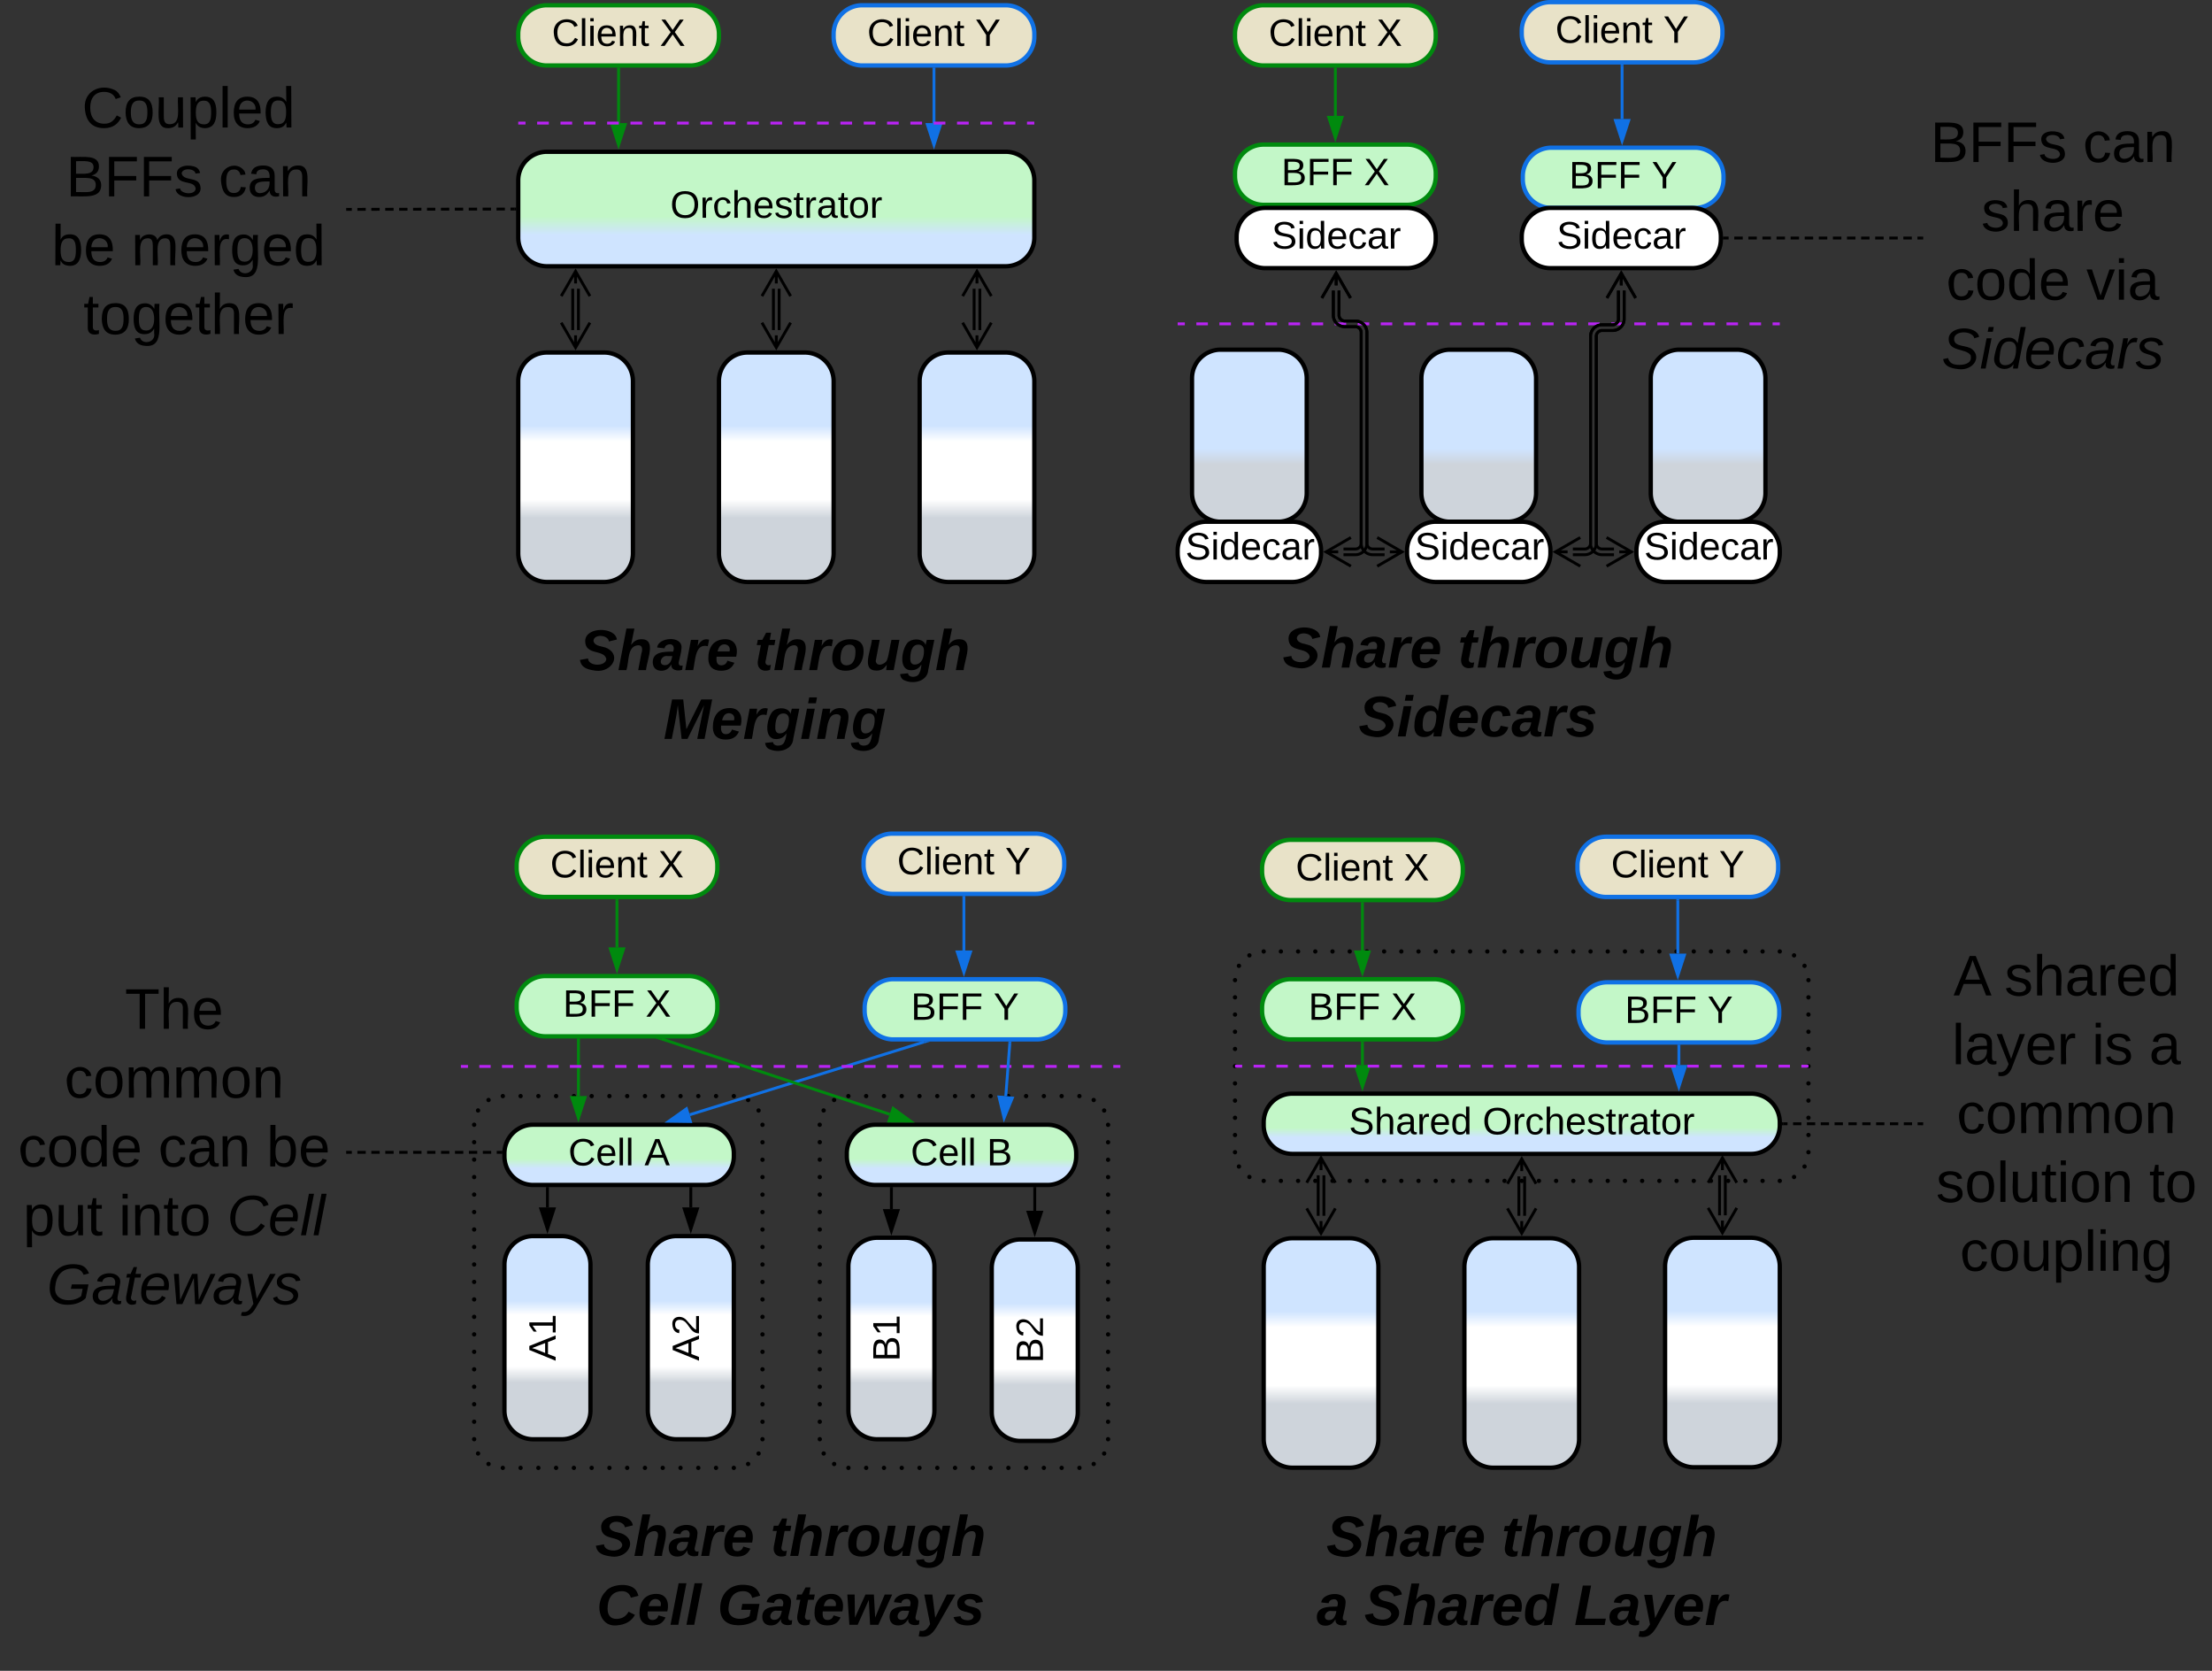 <svg xmlns="http://www.w3.org/2000/svg" xmlns:xlink="http://www.w3.org/1999/xlink" xmlns:lucid="lucid" width="1543" height="1165.17"><rect width="100%" height="100%" fill="#333333" stroke="none"/><g transform="translate(-178.5 -96.333)" lucid:page-tab-id="0_0"><path d="M750.3 880.67a20 20 0 0 1 20-20h161.14a20 20 0 0 1 20 20V1100a20 20 0 0 1-20 20H770.3a20 20 0 0 1-20-20z" fill-opacity="0"/><path d="M748.8 880.68a1.5 1.5 0 0 1 1.5-1.5 1.5 1.5 0 0 1 1.5 1.5 1.5 1.5 0 0 1-1.5 1.5 1.5 1.5 0 0 1-1.5-1.5v-.03m2.74-9.94a1.5 1.5 0 0 1 1.5-1.5 1.5 1.5 0 0 1 1.5 1.5 1.5 1.5 0 0 1-1.5 1.5 1.5 1.5 0 0 1-1.5-1.5v-.02m7.3-7.27a1.5 1.5 0 0 1 1.5-1.5 1.5 1.5 0 0 1 1.5 1.5 1.5 1.5 0 0 1-1.5 1.5 1.5 1.5 0 0 1-1.5-1.5v-.02m9.97-2.7a1.5 1.5 0 0 1 1.5-1.5 1.5 1.5 0 0 1 1.5 1.5 1.5 1.5 0 0 1-1.5 1.5 1.5 1.5 0 0 1-1.5-1.5v-.03m12.4.03a1.5 1.5 0 0 1 1.5-1.5 1.5 1.5 0 0 1 1.5 1.5 1.5 1.5 0 0 1-1.5 1.5 1.5 1.5 0 0 1-1.5-1.5v-.03m12.4.03a1.5 1.5 0 0 1 1.5-1.5 1.5 1.5 0 0 1 1.5 1.5 1.5 1.5 0 0 1-1.5 1.5 1.5 1.5 0 0 1-1.5-1.5v-.03m12.4.03a1.5 1.5 0 0 1 1.5-1.5 1.5 1.5 0 0 1 1.5 1.5 1.5 1.5 0 0 1-1.5 1.5 1.5 1.5 0 0 1-1.5-1.5v-.03m12.4.03a1.5 1.5 0 0 1 1.5-1.5 1.5 1.5 0 0 1 1.5 1.5 1.5 1.5 0 0 1-1.5 1.5 1.5 1.5 0 0 1-1.5-1.5v-.03m12.38.03a1.5 1.5 0 0 1 1.5-1.5 1.5 1.5 0 0 1 1.5 1.5 1.5 1.5 0 0 1-1.5 1.5 1.5 1.5 0 0 1-1.5-1.5v-.03m12.4.03a1.5 1.5 0 0 1 1.5-1.5 1.5 1.5 0 0 1 1.5 1.5 1.5 1.5 0 0 1-1.5 1.5 1.5 1.5 0 0 1-1.5-1.5v-.03m12.4.03a1.5 1.5 0 0 1 1.5-1.5 1.5 1.5 0 0 1 1.5 1.5 1.5 1.5 0 0 1-1.5 1.5 1.5 1.5 0 0 1-1.5-1.5v-.03m12.4.03a1.5 1.5 0 0 1 1.5-1.5 1.5 1.5 0 0 1 1.5 1.5 1.5 1.5 0 0 1-1.5 1.5 1.5 1.5 0 0 1-1.5-1.5v-.03m12.38.03a1.5 1.5 0 0 1 1.5-1.5 1.5 1.5 0 0 1 1.5 1.5 1.5 1.5 0 0 1-1.5 1.5 1.5 1.5 0 0 1-1.5-1.5v-.03m12.4.03a1.5 1.5 0 0 1 1.5-1.5 1.5 1.5 0 0 1 1.5 1.5 1.5 1.5 0 0 1-1.5 1.5 1.5 1.5 0 0 1-1.5-1.5v-.03m12.4.03a1.5 1.5 0 0 1 1.5-1.5 1.5 1.5 0 0 1 1.5 1.5 1.5 1.5 0 0 1-1.5 1.5 1.5 1.5 0 0 1-1.5-1.5v-.03m12.38.03a1.5 1.5 0 0 1 1.5-1.5 1.5 1.5 0 0 1 1.5 1.5 1.5 1.5 0 0 1-1.5 1.5 1.5 1.5 0 0 1-1.5-1.5v-.03m12.4.03a1.5 1.5 0 0 1 1.5-1.5 1.5 1.5 0 0 1 1.5 1.5 1.5 1.5 0 0 1-1.5 1.5 1.5 1.5 0 0 1-1.5-1.5v-.03m9.97 2.76a1.5 1.5 0 0 1 1.5-1.5 1.5 1.5 0 0 1 1.5 1.5 1.5 1.5 0 0 1-1.5 1.5 1.5 1.5 0 0 1-1.5-1.5v-.02m7.3 7.33a1.5 1.5 0 0 1 1.5-1.5 1.5 1.5 0 0 1 1.5 1.5 1.5 1.5 0 0 1-1.5 1.5 1.5 1.5 0 0 1-1.5-1.5v-.02m2.74 10a1.5 1.5 0 0 1 1.5-1.5 1.5 1.5 0 0 1 1.5 1.5 1.5 1.5 0 0 1-1.5 1.5 1.5 1.5 0 0 1-1.5-1.5v-.03m0 12.22v-.02a1.5 1.5 0 0 1 1.5-1.5 1.5 1.5 0 0 1 1.5 1.5 1.5 1.5 0 0 1-1.5 1.5 1.5 1.5 0 0 1-1.5-1.5m0 12.2a1.5 1.5 0 0 1 1.5-1.5 1.5 1.5 0 0 1 1.5 1.5 1.5 1.5 0 0 1-1.5 1.5 1.5 1.5 0 0 1-1.5-1.5V905m0 12.22v-.02a1.5 1.5 0 0 1 1.5-1.5 1.5 1.5 0 0 1 1.5 1.5 1.5 1.5 0 0 1-1.5 1.5 1.5 1.5 0 0 1-1.5-1.5m0 12.2a1.5 1.5 0 0 1 1.5-1.5 1.5 1.5 0 0 1 1.5 1.5 1.5 1.5 0 0 1-1.5 1.5 1.5 1.5 0 0 1-1.5-1.5v-.03m0 12.2a1.5 1.5 0 0 1 1.5-1.5 1.5 1.5 0 0 1 1.5 1.5 1.5 1.5 0 0 1-1.5 1.5 1.5 1.5 0 0 1-1.5-1.5v-.02m0 12.2a1.5 1.5 0 0 1 1.5-1.5 1.5 1.5 0 0 1 1.5 1.5 1.5 1.5 0 0 1-1.5 1.5 1.5 1.5 0 0 1-1.5-1.5v-.02m0 12.22v-.02a1.5 1.5 0 0 1 1.5-1.5 1.5 1.5 0 0 1 1.5 1.5 1.5 1.5 0 0 1-1.5 1.5 1.5 1.5 0 0 1-1.5-1.5m0 12.2a1.5 1.5 0 0 1 1.5-1.5 1.5 1.5 0 0 1 1.5 1.5 1.5 1.5 0 0 1-1.5 1.5 1.5 1.5 0 0 1-1.5-1.5v-.03m0 12.22v-.02a1.5 1.5 0 0 1 1.5-1.5 1.5 1.5 0 0 1 1.5 1.5 1.5 1.5 0 0 1-1.5 1.5 1.5 1.5 0 0 1-1.5-1.5m0 12.2a1.5 1.5 0 0 1 1.5-1.5 1.5 1.5 0 0 1 1.5 1.5 1.5 1.5 0 0 1-1.5 1.5 1.5 1.5 0 0 1-1.5-1.5v-.03m0 12.22v-.02a1.5 1.5 0 0 1 1.5-1.5 1.5 1.5 0 0 1 1.5 1.5 1.5 1.5 0 0 1-1.5 1.5 1.5 1.5 0 0 1-1.5-1.5m0 12.2a1.5 1.5 0 0 1 1.5-1.5 1.5 1.5 0 0 1 1.5 1.5 1.5 1.5 0 0 1-1.5 1.5 1.5 1.5 0 0 1-1.5-1.5v-.03m0 12.22v-.03a1.5 1.5 0 0 1 1.5-1.5 1.5 1.5 0 0 1 1.5 1.5 1.5 1.5 0 0 1-1.5 1.5 1.5 1.5 0 0 1-1.5-1.5m0 12.2a1.5 1.5 0 0 1 1.5-1.5 1.5 1.5 0 0 1 1.5 1.5 1.5 1.5 0 0 1-1.5 1.5 1.5 1.5 0 0 1-1.5-1.5v-.03m0 12.22v-.02a1.5 1.5 0 0 1 1.5-1.5 1.5 1.5 0 0 1 1.5 1.5 1.5 1.5 0 0 1-1.5 1.5 1.5 1.5 0 0 1-1.5-1.5m0 12.2a1.5 1.5 0 0 1 1.5-1.5 1.5 1.5 0 0 1 1.5 1.5 1.5 1.5 0 0 1-1.5 1.5 1.5 1.5 0 0 1-1.5-1.5v-.03m0 12.23a1.5 1.5 0 0 1 1.5-1.5 1.5 1.5 0 0 1 1.5 1.5 1.5 1.5 0 0 1-1.5 1.5 1.5 1.5 0 0 1-1.5-1.5v-.03m0 12.22v-.02a1.5 1.5 0 0 1 1.5-1.5 1.5 1.5 0 0 1 1.5 1.5 1.5 1.5 0 0 1-1.5 1.5 1.5 1.5 0 0 1-1.5-1.5v-.02m-2.73 10a1.5 1.5 0 0 1 1.5-1.5 1.5 1.5 0 0 1 1.5 1.5 1.5 1.5 0 0 1-1.5 1.5 1.5 1.5 0 0 1-1.5-1.5v-.02m-7.3 7.33v-.03a1.5 1.5 0 0 1 1.5-1.5 1.5 1.5 0 0 1 1.5 1.5 1.5 1.5 0 0 1-1.5 1.5 1.5 1.5 0 0 1-1.5-1.5m-9.96 2.75v-.02a1.5 1.5 0 0 1 1.5-1.5 1.5 1.5 0 0 1 1.5 1.5 1.5 1.5 0 0 1-1.5 1.5 1.5 1.5 0 0 1-1.5-1.5v-.02m-12.4.04v-.02a1.5 1.5 0 0 1 1.5-1.5 1.5 1.5 0 0 1 1.5 1.5 1.5 1.5 0 0 1-1.5 1.5 1.5 1.5 0 0 1-1.5-1.5v-.02m-12.4.04v-.02a1.5 1.5 0 0 1 1.5-1.5 1.5 1.5 0 0 1 1.5 1.5 1.5 1.5 0 0 1-1.5 1.5 1.5 1.5 0 0 1-1.5-1.5v-.02m-12.38.04v-.02a1.5 1.5 0 0 1 1.5-1.5 1.5 1.5 0 0 1 1.5 1.5 1.5 1.5 0 0 1-1.5 1.5 1.5 1.5 0 0 1-1.5-1.5v-.02m-12.4.04v-.02a1.5 1.5 0 0 1 1.5-1.5 1.5 1.5 0 0 1 1.5 1.5 1.5 1.5 0 0 1-1.5 1.5 1.5 1.5 0 0 1-1.5-1.5v-.02m-12.4.04v-.02a1.5 1.5 0 0 1 1.5-1.5 1.5 1.5 0 0 1 1.5 1.5 1.5 1.5 0 0 1-1.5 1.5 1.5 1.5 0 0 1-1.5-1.5v-.02m-12.4.04v-.02a1.5 1.5 0 0 1 1.5-1.5 1.5 1.5 0 0 1 1.5 1.5 1.5 1.5 0 0 1-1.5 1.5 1.5 1.5 0 0 1-1.5-1.5v-.02m-12.38.04v-.02a1.5 1.5 0 0 1 1.5-1.5 1.5 1.5 0 0 1 1.5 1.5 1.5 1.5 0 0 1-1.5 1.5 1.5 1.5 0 0 1-1.5-1.5v-.02m-12.4.04v-.02a1.5 1.5 0 0 1 1.5-1.5 1.5 1.5 0 0 1 1.5 1.5 1.5 1.5 0 0 1-1.5 1.5 1.5 1.5 0 0 1-1.5-1.5v-.02m-12.4.04v-.02a1.5 1.5 0 0 1 1.5-1.5 1.5 1.5 0 0 1 1.5 1.5 1.5 1.5 0 0 1-1.5 1.5 1.5 1.5 0 0 1-1.5-1.5v-.02m-12.38.04v-.02a1.5 1.5 0 0 1 1.5-1.5 1.5 1.5 0 0 1 1.5 1.5 1.5 1.5 0 0 1-1.5 1.5 1.5 1.5 0 0 1-1.5-1.5v-.02m-12.4.04v-.02a1.5 1.5 0 0 1 1.5-1.5 1.5 1.5 0 0 1 1.5 1.5 1.5 1.5 0 0 1-1.5 1.5 1.5 1.5 0 0 1-1.5-1.5v-.02m-12.4.04v-.02a1.5 1.5 0 0 1 1.5-1.5 1.5 1.5 0 0 1 1.5 1.5 1.5 1.5 0 0 1-1.5 1.5 1.5 1.5 0 0 1-1.5-1.5v-.02m-12.4.04v-.02a1.5 1.5 0 0 1 1.5-1.5 1.5 1.5 0 0 1 1.5 1.5 1.5 1.5 0 0 1-1.5 1.5 1.5 1.5 0 0 1-1.5-1.5v-.02m-9.96-2.7a1.5 1.5 0 0 1 1.5-1.5 1.5 1.5 0 0 1 1.5 1.5 1.5 1.5 0 0 1-1.5 1.5 1.5 1.5 0 0 1-1.5-1.5v-.02m-7.3-7.27v-.03a1.5 1.5 0 0 1 1.5-1.5 1.5 1.5 0 0 1 1.5 1.5 1.5 1.5 0 0 1-1.5 1.5 1.5 1.5 0 0 1-1.5-1.5m-2.73-9.95v-.02a1.5 1.5 0 0 1 1.5-1.5 1.5 1.5 0 0 1 1.5 1.5 1.5 1.5 0 0 1-1.5 1.5 1.5 1.5 0 0 1-1.5-1.5v-.02m0-12.15a1.5 1.5 0 0 1 1.5-1.5 1.5 1.5 0 0 1 1.5 1.5 1.5 1.5 0 0 1-1.5 1.5 1.5 1.5 0 0 1-1.5-1.5v-.03m0-12.15v-.02a1.5 1.5 0 0 1 1.5-1.5 1.5 1.5 0 0 1 1.5 1.5 1.5 1.5 0 0 1-1.5 1.5 1.5 1.5 0 0 1-1.5-1.5v-.02m0-12.14v-.02a1.5 1.5 0 0 1 1.5-1.5 1.5 1.5 0 0 1 1.5 1.5 1.5 1.5 0 0 1-1.5 1.5 1.5 1.5 0 0 1-1.5-1.5m0-12.17a1.5 1.5 0 0 1 1.5-1.5 1.5 1.5 0 0 1 1.5 1.5 1.5 1.5 0 0 1-1.5 1.5 1.5 1.5 0 0 1-1.5-1.5v-.03m0-12.15v-.03a1.5 1.5 0 0 1 1.5-1.5 1.5 1.5 0 0 1 1.5 1.5 1.5 1.5 0 0 1-1.5 1.5 1.5 1.5 0 0 1-1.5-1.5m0-12.17a1.5 1.5 0 0 1 1.5-1.5 1.5 1.5 0 0 1 1.5 1.5 1.5 1.5 0 0 1-1.5 1.5 1.5 1.5 0 0 1-1.5-1.5v-.03m0-12.15v-.02a1.5 1.5 0 0 1 1.5-1.5 1.5 1.5 0 0 1 1.5 1.5 1.5 1.5 0 0 1-1.5 1.5 1.5 1.5 0 0 1-1.5-1.5m0-12.17a1.5 1.5 0 0 1 1.5-1.5 1.5 1.5 0 0 1 1.5 1.5 1.5 1.5 0 0 1-1.5 1.5 1.5 1.5 0 0 1-1.5-1.5v-.03m0-12.15v-.02a1.5 1.5 0 0 1 1.5-1.5 1.5 1.5 0 0 1 1.5 1.5 1.5 1.5 0 0 1-1.5 1.5 1.5 1.5 0 0 1-1.5-1.5m0-12.17a1.5 1.5 0 0 1 1.5-1.5 1.5 1.5 0 0 1 1.5 1.5 1.5 1.5 0 0 1-1.5 1.5 1.5 1.5 0 0 1-1.5-1.5v-.03m0-12.15v-.02a1.5 1.5 0 0 1 1.5-1.5 1.5 1.5 0 0 1 1.5 1.5 1.5 1.5 0 0 1-1.5 1.5 1.5 1.5 0 0 1-1.5-1.5m0-12.17v-.02a1.5 1.5 0 0 1 1.5-1.5 1.5 1.5 0 0 1 1.5 1.5 1.5 1.5 0 0 1-1.5 1.5 1.5 1.5 0 0 1-1.5-1.5v-.02m0-12.15a1.5 1.5 0 0 1 1.5-1.5 1.5 1.5 0 0 1 1.5 1.5 1.5 1.5 0 0 1-1.5 1.5 1.5 1.5 0 0 1-1.5-1.5v-.02m0-12.16a1.5 1.5 0 0 1 1.5-1.5 1.5 1.5 0 0 1 1.5 1.5 1.5 1.5 0 0 1-1.5 1.5 1.5 1.5 0 0 1-1.5-1.5v-.03m0-12.16v-.02a1.5 1.5 0 0 1 1.5-1.5 1.5 1.5 0 0 1 1.5 1.5 1.5 1.5 0 0 1-1.5 1.5 1.5 1.5 0 0 1-1.5-1.5m0-12.17a1.5 1.5 0 0 1 1.5-1.5 1.5 1.5 0 0 1 1.5 1.5 1.5 1.5 0 0 1-1.5 1.5 1.5 1.5 0 0 1-1.5-1.5V905m0-12.15v-.02a1.5 1.5 0 0 1 1.5-1.5 1.5 1.5 0 0 1 1.5 1.5 1.5 1.5 0 0 1-1.5 1.5 1.5 1.5 0 0 1-1.5-1.5"/><path d="M1040 779.83a20 20 0 0 1 20-20h360a20 20 0 0 1 20 20v120a20 20 0 0 1-20 20h-360a20 20 0 0 1-20-20z" fill-opacity="0"/><path d="M1038.5 779.85v-.02a1.5 1.5 0 0 1 1.5-1.5 1.5 1.5 0 0 1 1.5 1.5 1.5 1.5 0 0 1-1.5 1.5 1.5 1.5 0 0 1-1.5-1.5m2.73-9.95v-.02a1.5 1.5 0 0 1 1.5-1.5 1.5 1.5 0 0 1 1.5 1.5 1.5 1.5 0 0 1-1.5 1.5 1.5 1.5 0 0 1-1.5-1.5m7.3-7.28v-.02a1.5 1.5 0 0 1 1.5-1.5 1.5 1.5 0 0 1 1.5 1.5 1.5 1.5 0 0 1-1.5 1.5 1.5 1.5 0 0 1-1.5-1.5m9.97-2.7v-.03a1.5 1.5 0 0 1 1.5-1.5 1.5 1.5 0 0 1 1.5 1.5 1.5 1.5 0 0 1-1.5 1.5 1.5 1.5 0 0 1-1.5-1.5m12 .02v-.02a1.5 1.5 0 0 1 1.5-1.5 1.5 1.5 0 0 1 1.5 1.5 1.5 1.5 0 0 1-1.5 1.5 1.5 1.5 0 0 1-1.5-1.5m12 .02v-.02a1.5 1.5 0 0 1 1.5-1.5 1.5 1.5 0 0 1 1.5 1.5 1.5 1.5 0 0 1-1.5 1.5 1.5 1.5 0 0 1-1.5-1.5m12 .02v-.02a1.5 1.5 0 0 1 1.5-1.5 1.5 1.5 0 0 1 1.5 1.5 1.5 1.5 0 0 1-1.5 1.5 1.5 1.5 0 0 1-1.5-1.5m12 .02v-.02a1.5 1.5 0 0 1 1.5-1.5 1.5 1.5 0 0 1 1.5 1.5 1.5 1.5 0 0 1-1.5 1.5 1.5 1.5 0 0 1-1.5-1.5m12 .02v-.02a1.5 1.5 0 0 1 1.5-1.5 1.5 1.5 0 0 1 1.5 1.5 1.5 1.5 0 0 1-1.5 1.5 1.5 1.5 0 0 1-1.5-1.5m12 .02v-.02a1.5 1.5 0 0 1 1.5-1.5 1.5 1.5 0 0 1 1.5 1.5 1.5 1.5 0 0 1-1.5 1.5 1.5 1.5 0 0 1-1.5-1.5m12 .02v-.02a1.5 1.5 0 0 1 1.5-1.5 1.5 1.5 0 0 1 1.5 1.5 1.5 1.5 0 0 1-1.5 1.5 1.5 1.5 0 0 1-1.5-1.5m12 .02v-.02a1.5 1.5 0 0 1 1.5-1.5 1.5 1.5 0 0 1 1.5 1.5 1.5 1.5 0 0 1-1.5 1.5 1.5 1.5 0 0 1-1.5-1.5m12 .02v-.02a1.5 1.5 0 0 1 1.5-1.5 1.5 1.5 0 0 1 1.5 1.5 1.5 1.5 0 0 1-1.5 1.5 1.5 1.5 0 0 1-1.5-1.5m12 .02v-.02a1.5 1.5 0 0 1 1.5-1.5 1.5 1.5 0 0 1 1.5 1.5 1.5 1.5 0 0 1-1.5 1.5 1.5 1.5 0 0 1-1.5-1.5m12 .02v-.02a1.5 1.5 0 0 1 1.5-1.5 1.5 1.5 0 0 1 1.5 1.5 1.5 1.5 0 0 1-1.5 1.5 1.5 1.5 0 0 1-1.5-1.5m12 .02v-.02a1.5 1.5 0 0 1 1.5-1.5 1.5 1.5 0 0 1 1.5 1.5 1.5 1.5 0 0 1-1.5 1.5 1.5 1.5 0 0 1-1.5-1.5m12 .02v-.02a1.5 1.5 0 0 1 1.5-1.5 1.5 1.5 0 0 1 1.5 1.5 1.5 1.5 0 0 1-1.5 1.5 1.5 1.5 0 0 1-1.5-1.5m12 .02v-.02a1.5 1.5 0 0 1 1.5-1.5 1.5 1.5 0 0 1 1.5 1.5 1.5 1.5 0 0 1-1.5 1.5 1.5 1.5 0 0 1-1.5-1.5m12 .02v-.02a1.5 1.5 0 0 1 1.5-1.5 1.5 1.5 0 0 1 1.5 1.5 1.5 1.5 0 0 1-1.5 1.5 1.5 1.5 0 0 1-1.5-1.5m12 .02v-.02a1.5 1.5 0 0 1 1.5-1.5 1.5 1.5 0 0 1 1.5 1.5 1.5 1.5 0 0 1-1.5 1.5 1.5 1.5 0 0 1-1.5-1.5m12 .02v-.02a1.5 1.5 0 0 1 1.5-1.5 1.5 1.5 0 0 1 1.5 1.5 1.5 1.5 0 0 1-1.5 1.5 1.5 1.5 0 0 1-1.5-1.5m12 .02v-.02a1.5 1.5 0 0 1 1.5-1.5 1.5 1.5 0 0 1 1.5 1.5 1.5 1.5 0 0 1-1.5 1.5 1.5 1.5 0 0 1-1.5-1.5m12 .02v-.02a1.5 1.5 0 0 1 1.5-1.5 1.5 1.5 0 0 1 1.5 1.5 1.5 1.5 0 0 1-1.5 1.5 1.5 1.5 0 0 1-1.5-1.5m12 .02v-.02a1.5 1.5 0 0 1 1.5-1.5 1.5 1.5 0 0 1 1.5 1.5 1.5 1.5 0 0 1-1.5 1.5 1.5 1.5 0 0 1-1.5-1.5m12 .02v-.02a1.5 1.5 0 0 1 1.5-1.5 1.5 1.5 0 0 1 1.5 1.5 1.5 1.5 0 0 1-1.5 1.5 1.5 1.5 0 0 1-1.5-1.5m12 .02v-.02a1.5 1.5 0 0 1 1.5-1.5 1.5 1.5 0 0 1 1.5 1.5 1.5 1.5 0 0 1-1.5 1.5 1.5 1.5 0 0 1-1.5-1.5m12 .02v-.02a1.5 1.5 0 0 1 1.5-1.5 1.5 1.5 0 0 1 1.5 1.5 1.5 1.5 0 0 1-1.5 1.5 1.5 1.5 0 0 1-1.5-1.5m12 .02v-.02a1.5 1.5 0 0 1 1.5-1.5 1.5 1.5 0 0 1 1.5 1.5 1.5 1.5 0 0 1-1.5 1.5 1.5 1.5 0 0 1-1.5-1.5m12 .02v-.02a1.5 1.5 0 0 1 1.5-1.5 1.5 1.5 0 0 1 1.5 1.5 1.5 1.5 0 0 1-1.5 1.5 1.5 1.5 0 0 1-1.5-1.5m12 .02v-.02a1.5 1.5 0 0 1 1.5-1.5 1.5 1.5 0 0 1 1.5 1.5 1.5 1.5 0 0 1-1.5 1.5 1.5 1.5 0 0 1-1.5-1.5m12 .02v-.02a1.5 1.5 0 0 1 1.5-1.5 1.5 1.5 0 0 1 1.5 1.5 1.5 1.5 0 0 1-1.5 1.5 1.5 1.5 0 0 1-1.5-1.5m12 .02v-.02a1.5 1.5 0 0 1 1.5-1.5 1.5 1.5 0 0 1 1.5 1.5 1.5 1.5 0 0 1-1.5 1.5 1.5 1.5 0 0 1-1.5-1.5m12 .02v-.02a1.5 1.5 0 0 1 1.5-1.5 1.5 1.5 0 0 1 1.5 1.5 1.5 1.5 0 0 1-1.5 1.5 1.5 1.5 0 0 1-1.5-1.5m12 .02v-.02a1.5 1.5 0 0 1 1.5-1.5 1.5 1.5 0 0 1 1.5 1.5 1.5 1.5 0 0 1-1.5 1.5 1.5 1.5 0 0 1-1.5-1.5m9.97 2.75v-.02a1.5 1.5 0 0 1 1.5-1.5 1.5 1.5 0 0 1 1.5 1.5 1.5 1.5 0 0 1-1.5 1.5 1.5 1.5 0 0 1-1.5-1.5m7.3 7.32v-.02a1.5 1.5 0 0 1 1.5-1.5 1.5 1.5 0 0 1 1.5 1.5 1.5 1.5 0 0 1-1.5 1.5 1.5 1.5 0 0 1-1.5-1.5m2.73 10v-.03a1.5 1.5 0 0 1 1.5-1.5 1.5 1.5 0 0 1 1.5 1.5 1.5 1.5 0 0 1-1.5 1.5 1.5 1.5 0 0 1-1.5-1.5m0 12.02v-.02a1.5 1.5 0 0 1 1.5-1.5 1.5 1.5 0 0 1 1.5 1.5 1.5 1.5 0 0 1-1.5 1.5 1.5 1.5 0 0 1-1.5-1.5m0 12.02v-.02a1.5 1.5 0 0 1 1.5-1.5 1.5 1.5 0 0 1 1.5 1.5 1.5 1.5 0 0 1-1.5 1.5 1.5 1.5 0 0 1-1.5-1.5m0 12.02v-.02a1.5 1.5 0 0 1 1.5-1.5 1.5 1.5 0 0 1 1.5 1.5 1.5 1.5 0 0 1-1.5 1.5 1.5 1.5 0 0 1-1.5-1.5m0 12.02v-.02a1.5 1.5 0 0 1 1.5-1.5 1.5 1.5 0 0 1 1.5 1.5 1.5 1.5 0 0 1-1.5 1.5 1.5 1.5 0 0 1-1.5-1.5m0 12.02v-.02a1.5 1.5 0 0 1 1.5-1.5 1.5 1.5 0 0 1 1.5 1.5 1.5 1.5 0 0 1-1.5 1.5 1.5 1.5 0 0 1-1.5-1.5m0 12.02v-.02a1.5 1.5 0 0 1 1.5-1.5 1.5 1.5 0 0 1 1.5 1.5 1.5 1.5 0 0 1-1.5 1.5 1.5 1.5 0 0 1-1.5-1.5m0 12.02v-.02a1.5 1.5 0 0 1 1.5-1.5 1.5 1.5 0 0 1 1.5 1.5 1.5 1.5 0 0 1-1.5 1.5 1.5 1.5 0 0 1-1.5-1.5m0 12.02v-.02a1.5 1.5 0 0 1 1.5-1.5 1.5 1.5 0 0 1 1.5 1.5 1.5 1.5 0 0 1-1.5 1.5 1.5 1.5 0 0 1-1.5-1.5m0 12.02v-.02a1.5 1.5 0 0 1 1.5-1.5 1.5 1.5 0 0 1 1.5 1.5 1.5 1.5 0 0 1-1.5 1.5 1.5 1.5 0 0 1-1.5-1.5m0 12.02v-.02a1.5 1.5 0 0 1 1.5-1.5 1.5 1.5 0 0 1 1.5 1.5 1.5 1.5 0 0 1-1.5 1.5 1.5 1.5 0 0 1-1.5-1.5m-2.73 10v-.03a1.5 1.5 0 0 1 1.5-1.5 1.5 1.5 0 0 1 1.5 1.5 1.5 1.5 0 0 1-1.5 1.5 1.5 1.5 0 0 1-1.5-1.5m-7.3 7.32a1.5 1.5 0 0 1 1.5-1.5 1.5 1.5 0 0 1 1.5 1.5 1.5 1.5 0 0 1-1.5 1.5 1.5 1.5 0 0 1-1.5-1.5v-.03m-9.97 2.75v-.02a1.5 1.5 0 0 1 1.5-1.5 1.5 1.5 0 0 1 1.5 1.5 1.5 1.5 0 0 1-1.5 1.5 1.5 1.5 0 0 1-1.5-1.5m-12 .02v-.02a1.5 1.5 0 0 1 1.5-1.5 1.5 1.5 0 0 1 1.5 1.5 1.5 1.5 0 0 1-1.5 1.5 1.5 1.5 0 0 1-1.5-1.5m-12 .02v-.02a1.5 1.5 0 0 1 1.5-1.5 1.5 1.5 0 0 1 1.5 1.5 1.5 1.5 0 0 1-1.5 1.5 1.5 1.5 0 0 1-1.5-1.5m-12 .02v-.02a1.5 1.5 0 0 1 1.5-1.5 1.5 1.5 0 0 1 1.5 1.5 1.5 1.5 0 0 1-1.5 1.5 1.5 1.5 0 0 1-1.5-1.5m-12 .02v-.02a1.5 1.5 0 0 1 1.5-1.5 1.5 1.5 0 0 1 1.5 1.5 1.5 1.5 0 0 1-1.5 1.5 1.5 1.5 0 0 1-1.5-1.5m-12 .02v-.02a1.5 1.5 0 0 1 1.5-1.5 1.5 1.5 0 0 1 1.5 1.5 1.5 1.5 0 0 1-1.5 1.5 1.5 1.5 0 0 1-1.5-1.5m-12 .02v-.02a1.5 1.5 0 0 1 1.5-1.5 1.5 1.5 0 0 1 1.5 1.5 1.5 1.5 0 0 1-1.5 1.5 1.5 1.5 0 0 1-1.5-1.5m-12 .02v-.02a1.5 1.5 0 0 1 1.5-1.5 1.5 1.5 0 0 1 1.5 1.5 1.5 1.5 0 0 1-1.5 1.5 1.5 1.5 0 0 1-1.5-1.5m-12 .02v-.02a1.5 1.5 0 0 1 1.5-1.5 1.5 1.5 0 0 1 1.5 1.5 1.5 1.5 0 0 1-1.5 1.5 1.5 1.5 0 0 1-1.5-1.5m-12 .02v-.02a1.5 1.5 0 0 1 1.5-1.5 1.5 1.5 0 0 1 1.5 1.5 1.5 1.5 0 0 1-1.5 1.5 1.5 1.5 0 0 1-1.5-1.5m-12 .02v-.02a1.5 1.5 0 0 1 1.5-1.5 1.5 1.5 0 0 1 1.5 1.5 1.5 1.5 0 0 1-1.5 1.5 1.5 1.5 0 0 1-1.5-1.5m-12 .02v-.02a1.5 1.5 0 0 1 1.5-1.5 1.5 1.5 0 0 1 1.5 1.5 1.5 1.5 0 0 1-1.5 1.5 1.5 1.5 0 0 1-1.5-1.5m-12 .02v-.02a1.5 1.5 0 0 1 1.5-1.5 1.5 1.5 0 0 1 1.5 1.5 1.5 1.5 0 0 1-1.5 1.5 1.5 1.5 0 0 1-1.5-1.5m-12 .02v-.02a1.5 1.5 0 0 1 1.5-1.5 1.5 1.5 0 0 1 1.5 1.5 1.5 1.5 0 0 1-1.5 1.5 1.5 1.5 0 0 1-1.5-1.5m-12 .02v-.02a1.5 1.5 0 0 1 1.5-1.5 1.5 1.5 0 0 1 1.5 1.5 1.5 1.5 0 0 1-1.5 1.5 1.5 1.5 0 0 1-1.5-1.5m-12 .02v-.02a1.5 1.5 0 0 1 1.5-1.5 1.5 1.5 0 0 1 1.5 1.5 1.5 1.5 0 0 1-1.5 1.5 1.5 1.5 0 0 1-1.5-1.5m-12 .02v-.02a1.5 1.5 0 0 1 1.5-1.5 1.5 1.5 0 0 1 1.5 1.5 1.5 1.5 0 0 1-1.5 1.5 1.5 1.5 0 0 1-1.5-1.5m-12 .02v-.02a1.5 1.5 0 0 1 1.5-1.5 1.5 1.5 0 0 1 1.5 1.5 1.5 1.5 0 0 1-1.5 1.5 1.5 1.5 0 0 1-1.5-1.5m-12 .02v-.02a1.5 1.5 0 0 1 1.5-1.5 1.5 1.5 0 0 1 1.5 1.5 1.5 1.5 0 0 1-1.5 1.5 1.5 1.5 0 0 1-1.5-1.5m-12 .02v-.02a1.5 1.5 0 0 1 1.5-1.5 1.5 1.5 0 0 1 1.5 1.5 1.5 1.5 0 0 1-1.5 1.5 1.5 1.5 0 0 1-1.5-1.5m-12 .02v-.02a1.5 1.5 0 0 1 1.5-1.5 1.5 1.5 0 0 1 1.5 1.5 1.5 1.5 0 0 1-1.5 1.5 1.5 1.5 0 0 1-1.5-1.5m-12 .02v-.02a1.5 1.5 0 0 1 1.5-1.5 1.5 1.5 0 0 1 1.5 1.5 1.5 1.5 0 0 1-1.5 1.5 1.5 1.5 0 0 1-1.5-1.5m-12 .02v-.02a1.5 1.5 0 0 1 1.5-1.5 1.5 1.5 0 0 1 1.5 1.5 1.5 1.5 0 0 1-1.5 1.5 1.5 1.5 0 0 1-1.5-1.5m-12 .02v-.02a1.5 1.5 0 0 1 1.5-1.5 1.5 1.5 0 0 1 1.5 1.5 1.5 1.5 0 0 1-1.5 1.5 1.5 1.5 0 0 1-1.5-1.5m-12 .02v-.02a1.5 1.5 0 0 1 1.5-1.5 1.5 1.5 0 0 1 1.5 1.5 1.5 1.5 0 0 1-1.5 1.5 1.5 1.5 0 0 1-1.5-1.5m-12 .02v-.02a1.5 1.5 0 0 1 1.5-1.5 1.5 1.5 0 0 1 1.5 1.5 1.5 1.5 0 0 1-1.5 1.5 1.5 1.5 0 0 1-1.5-1.5m-12 .02v-.02a1.5 1.5 0 0 1 1.5-1.5 1.5 1.5 0 0 1 1.5 1.5 1.5 1.5 0 0 1-1.5 1.5 1.5 1.5 0 0 1-1.5-1.5m-12 .02v-.02a1.5 1.5 0 0 1 1.5-1.5 1.5 1.5 0 0 1 1.5 1.5 1.5 1.5 0 0 1-1.5 1.5 1.5 1.5 0 0 1-1.5-1.5m-12 .02v-.02a1.5 1.5 0 0 1 1.5-1.5 1.5 1.5 0 0 1 1.5 1.5 1.5 1.5 0 0 1-1.5 1.5 1.5 1.5 0 0 1-1.5-1.5m-12 .02v-.02a1.5 1.5 0 0 1 1.5-1.5 1.5 1.5 0 0 1 1.5 1.5 1.5 1.5 0 0 1-1.5 1.5 1.5 1.5 0 0 1-1.5-1.5m-12 .02v-.02a1.5 1.5 0 0 1 1.5-1.5 1.5 1.5 0 0 1 1.5 1.5 1.5 1.5 0 0 1-1.5 1.5 1.5 1.5 0 0 1-1.5-1.5m-9.97-2.7v-.02a1.5 1.5 0 0 1 1.5-1.5 1.5 1.5 0 0 1 1.5 1.5 1.5 1.5 0 0 1-1.5 1.5 1.5 1.5 0 0 1-1.5-1.5m-7.3-7.28v-.02a1.5 1.5 0 0 1 1.5-1.5 1.5 1.5 0 0 1 1.5 1.5 1.5 1.5 0 0 1-1.5 1.5 1.5 1.5 0 0 1-1.5-1.5m-2.73-9.95v-.02a1.5 1.5 0 0 1 1.5-1.5 1.5 1.5 0 0 1 1.5 1.5 1.5 1.5 0 0 1-1.5 1.5 1.5 1.5 0 0 1-1.5-1.5m0-11.98v-.02a1.5 1.5 0 0 1 1.5-1.5 1.5 1.5 0 0 1 1.5 1.5 1.5 1.5 0 0 1-1.5 1.5 1.5 1.5 0 0 1-1.5-1.5m0-11.98v-.02a1.5 1.5 0 0 1 1.5-1.5 1.5 1.5 0 0 1 1.5 1.5 1.5 1.5 0 0 1-1.5 1.5 1.5 1.5 0 0 1-1.5-1.5m0-11.98v-.02a1.5 1.5 0 0 1 1.5-1.5 1.5 1.5 0 0 1 1.5 1.5 1.5 1.5 0 0 1-1.5 1.5 1.5 1.5 0 0 1-1.5-1.5m0-11.98v-.02a1.5 1.5 0 0 1 1.5-1.5 1.5 1.5 0 0 1 1.5 1.5 1.5 1.5 0 0 1-1.5 1.5 1.5 1.5 0 0 1-1.5-1.5m0-11.98v-.02a1.5 1.5 0 0 1 1.5-1.5 1.5 1.5 0 0 1 1.5 1.5 1.5 1.5 0 0 1-1.5 1.5 1.5 1.5 0 0 1-1.5-1.5m0-11.98v-.02a1.5 1.5 0 0 1 1.5-1.5 1.5 1.5 0 0 1 1.5 1.5 1.5 1.5 0 0 1-1.5 1.5 1.5 1.5 0 0 1-1.5-1.5m0-11.98v-.02a1.5 1.5 0 0 1 1.5-1.5 1.5 1.5 0 0 1 1.5 1.5 1.5 1.5 0 0 1-1.5 1.5 1.5 1.5 0 0 1-1.5-1.5m0-11.98v-.02a1.5 1.5 0 0 1 1.5-1.5 1.5 1.5 0 0 1 1.5 1.5 1.5 1.5 0 0 1-1.5 1.5 1.5 1.5 0 0 1-1.5-1.5m0-11.98v-.02a1.5 1.5 0 0 1 1.5-1.5 1.5 1.5 0 0 1 1.5 1.5 1.5 1.5 0 0 1-1.5 1.5 1.5 1.5 0 0 1-1.5-1.5"/><path d="M540 362.17a20 20 0 0 1 20-20h40a20 20 0 0 1 20 20v120a20 20 0 0 1-20 20h-40a20 20 0 0 1-20-20z" stroke="#000" stroke-width="3" fill="url(#a)"/><path d="M680 362.17a20 20 0 0 1 20-20h40a20 20 0 0 1 20 20v120a20 20 0 0 1-20 20h-40a20 20 0 0 1-20-20z" stroke="#000" stroke-width="3" fill="url(#b)"/><path d="M820 362.17a20 20 0 0 1 20-20h40a20 20 0 0 1 20 20v120a20 20 0 0 1-20 20h-40a20 20 0 0 1-20-20z" stroke="#000" stroke-width="3" fill="url(#c)"/><path d="M540 222.17a20 20 0 0 1 20-20h320a20 20 0 0 1 20 20V262a20 20 0 0 1-20 20H560a20 20 0 0 1-20-20z" stroke="#000" stroke-width="3" fill="url(#d)"/><use xlink:href="#e" transform="matrix(1,0,0,1,545,207.167) translate(101.037 41.021)"/><path d="M582 297.66v28.85M578 297.66v28.85M570 302.82l10-17.32 10 17.32m-10-17.32v8.5M590 321.35l-10 17.32-10-17.32m10 17.32v-8.5M862 297.66v28.85M858 297.66v28.85M850 302.82l10-17.32 10 17.32m-10-17.32v8.5M870 321.35l-10 17.32-10-17.32m10 17.32v-8.5M722 297.66v28.85M718 297.66v28.85M710 302.82l10-17.32 10 17.32m-10-17.32v8.5M730 321.35l-10 17.32-10-17.32m10 17.32v-8.5" stroke="#000" stroke-width="2" fill="none"/><path d="M538.88 526a6 6 0 0 1 6-6h348a6 6 0 0 1 6 6v104a6 6 0 0 1-6 6h-348a6 6 0 0 1-6-6z" stroke="#000" stroke-opacity="0" stroke-width="3" fill="#fff" fill-opacity="0"/><use xlink:href="#f" transform="matrix(1,0,0,1,543.875,525) translate(38.722 38.625)"/><use xlink:href="#g" transform="matrix(1,0,0,1,543.875,525) translate(160.833 38.625)"/><use xlink:href="#h" transform="matrix(1,0,0,1,543.875,525) translate(97.444 86.625)"/><path d="M1520 178.33a6 6 0 0 1 6-6h168a6 6 0 0 1 6 6v168a6 6 0 0 1-6 6h-168a6 6 0 0 1-6-6z" stroke="#000" stroke-opacity="0" stroke-width="3" fill="#fff" fill-opacity="0"/><use xlink:href="#i" transform="matrix(1,0,0,1,1525,177.333) translate(0.056 32)"/><use xlink:href="#j" transform="matrix(1,0,0,1,1525,177.333) translate(106.5 32)"/><use xlink:href="#k" transform="matrix(1,0,0,1,1525,177.333) translate(35.556 80)"/><use xlink:href="#l" transform="matrix(1,0,0,1,1525,177.333) translate(11.111 128)"/><use xlink:href="#m" transform="matrix(1,0,0,1,1525,177.333) translate(108.889 128)"/><use xlink:href="#n" transform="matrix(1,0,0,1,1525,177.333) translate(7.833 176)"/><path d="M1381.38 262.33h2.94m3.94 0h5.9m3.93 0h5.88m3.94 0h5.9m3.93 0h5.9m3.93 0h5.9m3.93 0h5.9m3.94 0h5.9m3.93 0h5.9m3.93 0h5.9m3.93 0h5.9m3.93 0h5.9m3.93 0h5.9m3.92 0h5.9m3.93 0h2.95" stroke="#000" stroke-width="2" fill="none"/><path d="M1381.4 263.3h-1.03v-1.94h1.03zM1520 263.3h-1.03v-1.94h1.03z" stroke="#000" stroke-width=".05" fill="#000"/><path d="M200 148.33a6 6 0 0 1 6-6h208a6 6 0 0 1 6 6v188a6 6 0 0 1-6 6H206a6 6 0 0 1-6-6z" stroke="#000" stroke-opacity="0" stroke-width="3" fill="#fff" fill-opacity="0"/><use xlink:href="#o" transform="matrix(1,0,0,1,205,147.333) translate(30.667 37.938)"/><use xlink:href="#p" transform="matrix(1,0,0,1,205,147.333) translate(19.556 85.938)"/><use xlink:href="#j" transform="matrix(1,0,0,1,205,147.333) translate(126 85.938)"/><use xlink:href="#q" transform="matrix(1,0,0,1,205,147.333) translate(9.556 133.938)"/><use xlink:href="#r" transform="matrix(1,0,0,1,205,147.333) translate(65.111 133.938)"/><use xlink:href="#s" transform="matrix(1,0,0,1,205,147.333) translate(31.722 181.938)"/><path d="M421 242.33h2.9m3.9 0l5.82-.03m3.88 0l5.83-.02m3.88 0l5.84-.02m3.88 0l5.83-.02m3.88 0l5.82-.02m3.9 0l5.8-.02m3.9 0l5.82-.02m3.88 0l5.83-.02m3.88 0l5.83-.02m3.87 0l5.83-.02m3.88 0l5.82-.02m3.9 0h2.9" stroke="#000" stroke-width="2" fill="none"/><path d="M421.03 243.3H420v-1.94h1.02zM538.5 243.06h-1.02v-1.95h1.02z" stroke="#000" stroke-width=".05" fill="#000"/><path d="M610 144.5v37.66" stroke="#008a0e" stroke-width="2" fill="none"/><path d="M610.98 144.53H609v-1.03H611z" stroke="#008a0e" stroke-width=".05" fill="#008a0e"/><path d="M610 197.43l-4.63-14.27h9.26z" stroke="#008a0e" stroke-width="2" fill="#008a0e"/><path d="M180 765.83a6 6 0 0 1 6-6h228a6 6 0 0 1 6 6V1034a6 6 0 0 1-6 6H186a6 6 0 0 1-6-6z" stroke="#000" stroke-opacity="0" stroke-width="3" fill="#fff" fill-opacity="0"/><use xlink:href="#t" transform="matrix(1,0,0,1,185,764.833) translate(80.611 48.938)"/><use xlink:href="#u" transform="matrix(1,0,0,1,185,764.833) translate(38.444 96.938)"/><use xlink:href="#l" transform="matrix(1,0,0,1,185,764.833) translate(6.111 144.938)"/><use xlink:href="#v" transform="matrix(1,0,0,1,185,764.833) translate(103.889 144.938)"/><use xlink:href="#w" transform="matrix(1,0,0,1,185,764.833) translate(179.444 144.938)"/><use xlink:href="#x" transform="matrix(1,0,0,1,185,764.833) translate(9.667 192.938)"/><use xlink:href="#y" transform="matrix(1,0,0,1,185,764.833) translate(76.333 192.938)"/><use xlink:href="#z" transform="matrix(1,0,0,1,185,764.833) translate(151.778 192.938)"/><use xlink:href="#A" transform="matrix(1,0,0,1,185,764.833) translate(26.167 240.938)"/><path d="M421 899.92h2.92m3.88 0h5.84m3.88 0h5.84m3.9 0h5.82m3.9 0h5.82m3.9 0h5.82m3.9 0h5.82m3.9 0h5.82m3.9 0h5.82m3.9 0h5.82m3.9 0h5.83m3.88 0h2.93" stroke="#000" stroke-width="2" fill="none"/><path d="M421.03 900.9H420v-1.96h1.03zM528.88 900.6v.3h-.98v-1.96h1.1z" stroke="#000" stroke-width=".05" fill="#000"/><path d="M1520 737a6 6 0 0 1 6-6h188a6 6 0 0 1 6 6v286a6 6 0 0 1-6 6h-188a6 6 0 0 1-6-6z" stroke="#000" stroke-opacity="0" stroke-width="3" fill="#fff" fill-opacity="0"/><use xlink:href="#B" transform="matrix(1,0,0,1,1525,736) translate(16.167 54.5)"/><use xlink:href="#C" transform="matrix(1,0,0,1,1525,736) translate(51.722 54.5)"/><use xlink:href="#D" transform="matrix(1,0,0,1,1525,736) translate(15.167 102.5)"/><use xlink:href="#E" transform="matrix(1,0,0,1,1525,736) translate(112.722 102.5)"/><use xlink:href="#F" transform="matrix(1,0,0,1,1525,736) translate(152.611 102.5)"/><use xlink:href="#u" transform="matrix(1,0,0,1,1525,736) translate(18.444 150.5)"/><use xlink:href="#G" transform="matrix(1,0,0,1,1525,736) translate(4 198.5)"/><use xlink:href="#H" transform="matrix(1,0,0,1,1525,736) translate(152.667 198.5)"/><use xlink:href="#I" transform="matrix(1,0,0,1,1525,736) translate(20.667 246.5)"/><path d="M540 120a20 20 0 0 1 20-20h100a20 20 0 0 1 20 20v2a20 20 0 0 1-20 20H560a20 20 0 0 1-20-20z" stroke="#008a0e" stroke-width="3" fill="#e8e2c8"/><use xlink:href="#J" transform="matrix(1,0,0,1,545,105) translate(18.449 23.333)"/><use xlink:href="#K" transform="matrix(1,0,0,1,545,105) translate(93.783 23.333)"/><path d="M760 120a20 20 0 0 1 20-20h100a20 20 0 0 1 20 20v2a20 20 0 0 1-20 20H780a20 20 0 0 1-20-20z" stroke="#1071e5" stroke-width="3" fill="#e8e2c8"/><use xlink:href="#J" transform="matrix(1,0,0,1,765,105) translate(18.449 23.333)"/><use xlink:href="#L" transform="matrix(1,0,0,1,765,105) translate(93.783 23.333)"/><path d="M830 144.5v37.66" stroke="#1071e5" stroke-width="2" fill="none"/><path d="M830.98 144.53H829v-1.03H831z" stroke="#1071e5" stroke-width=".05" fill="#1071e5"/><path d="M830 197.43l-4.63-14.27h9.26z" stroke="#1071e5" stroke-width="2" fill="#1071e5"/><path d="M1060 979.83a20 20 0 0 1 20-20h40a20 20 0 0 1 20 20v120a20 20 0 0 1-20 20h-40a20 20 0 0 1-20-20z" stroke="#000" stroke-width="3" fill="url(#M)"/><path d="M1200 979.83a20 20 0 0 1 20-20h40a20 20 0 0 1 20 20v120a20 20 0 0 1-20 20h-40a20 20 0 0 1-20-20z" stroke="#000" stroke-width="3" fill="url(#N)"/><path d="M1340 979.5a20 20 0 0 1 20-20h40a20 20 0 0 1 20 20v120a20 20 0 0 1-20 20h-40a20 20 0 0 1-20-20z" stroke="#000" stroke-width="3" fill="url(#O)"/><path d="M1060 879a20 20 0 0 1 20-20h320a20 20 0 0 1 20 20v2a20 20 0 0 1-20 20h-320a20 20 0 0 1-20-20z" stroke="#000" stroke-width="3" fill="url(#P)"/><use xlink:href="#Q" transform="matrix(1,0,0,1,1065,864) translate(54.412 23.333)"/><use xlink:href="#R" transform="matrix(1,0,0,1,1065,864) translate(147.672 23.333)"/><path d="M1102 915.95v28.22M1098 915.95v28.22M1090 921.1l10-17.3 10 17.3m-10-17.3v8.5M1110 939l-10 17.33-10-17.32m10 17.33v-8.5M1382 915.95v27.9M1378 915.95v27.9M1370 921.1l10-17.3 10 17.3m-10-17.3v8.5M1390 938.68L1380 956l-10-17.32m10 17.32v-8.5M1242 916.66v27.5M1238 916.66v27.5M1230 921.82l10-17.32 10 17.32m-10-17.32v8.5M1250 939l-10 17.33-10-17.32m10 17.33v-8.5" stroke="#000" stroke-width="2" fill="none"/><path d="M1060 1143.5a6 6 0 0 1 6-6h348a6 6 0 0 1 6 6V1254a6 6 0 0 1-6 6h-348a6 6 0 0 1-6-6z" stroke="#000" stroke-opacity="0" stroke-width="3" fill="#fff" fill-opacity="0"/><use xlink:href="#f" transform="matrix(1,0,0,1,1065,1142.5) translate(38.722 39.062)"/><use xlink:href="#S" transform="matrix(1,0,0,1,1065,1142.5) translate(160.833 39.062)"/><use xlink:href="#T" transform="matrix(1,0,0,1,1065,1142.5) translate(31.833 87.062)"/><use xlink:href="#U" transform="matrix(1,0,0,1,1065,1142.5) translate(65.167 87.062)"/><use xlink:href="#V" transform="matrix(1,0,0,1,1065,1142.5) translate(211.611 87.062)"/><path d="M1128.88 726.5v32.66" stroke="#008a0e" stroke-width="2" fill="none"/><path d="M1129.85 726.53h-1.95v-1.03h1.95z" stroke="#008a0e" stroke-width=".05" fill="#008a0e"/><path d="M1128.88 774.43l-4.64-14.26h9.27z" stroke="#008a0e" stroke-width="2" fill="#008a0e"/><path d="M1058.88 702a20 20 0 0 1 20-20h100a20 20 0 0 1 20 20v2a20 20 0 0 1-20 20h-100a20 20 0 0 1-20-20z" stroke="#008a0e" stroke-width="3" fill="#e8e2c8"/><use xlink:href="#J" transform="matrix(1,0,0,1,1063.875,687) translate(18.449 23.333)"/><use xlink:href="#K" transform="matrix(1,0,0,1,1063.875,687) translate(93.783 23.333)"/><path d="M1278.88 699.83a20 20 0 0 1 20-20h100a20 20 0 0 1 20 20v2a20 20 0 0 1-20 20h-100a20 20 0 0 1-20-20z" stroke="#1071e5" stroke-width="3" fill="#e8e2c8"/><use xlink:href="#J" transform="matrix(1,0,0,1,1283.875,684.833) translate(18.449 23.333)"/><use xlink:href="#L" transform="matrix(1,0,0,1,1283.875,684.833) translate(93.783 23.333)"/><path d="M1348.88 724.33v37" stroke="#1071e5" stroke-width="2" fill="none"/><path d="M1349.85 724.36h-1.95v-1.03h1.95z" stroke="#1071e5" stroke-width=".05" fill="#1071e5"/><path d="M1348.88 776.6l-4.64-14.27h9.27z" stroke="#1071e5" stroke-width="2" fill="#1071e5"/><path d="M1058.88 799.17a20 20 0 0 1 20-20h100a20 20 0 0 1 20 20v2a20 20 0 0 1-20 20h-100a20 20 0 0 1-20-20z" stroke="#008a0e" stroke-width="3" fill="#c3f7c8"/><use xlink:href="#W" transform="matrix(1,0,0,1,1063.875,784.167) translate(27.301 23.333)"/><use xlink:href="#K" transform="matrix(1,0,0,1,1063.875,784.167) translate(84.931 23.333)"/><path d="M1279.63 801.33a20 20 0 0 1 20-20h100a20 20 0 0 1 20 20v2a20 20 0 0 1-20 20h-100a20 20 0 0 1-20-20z" stroke="#1071e5" stroke-width="3" fill="#c3f7c8"/><use xlink:href="#W" transform="matrix(1,0,0,1,1284.625,786.333) translate(27.301 23.333)"/><use xlink:href="#L" transform="matrix(1,0,0,1,1284.625,786.333) translate(84.931 23.333)"/><path d="M1128.88 823.67V839" stroke="#008a0e" stroke-width="2" fill="none"/><path d="M1129.85 823.7h-1.95v-1.03h1.95z" stroke="#008a0e" stroke-width=".05" fill="#008a0e"/><path d="M1128.88 854.26l-4.64-14.26h9.27z" stroke="#008a0e" stroke-width="2" fill="#008a0e"/><path d="M1349.63 825.83V839" stroke="#1071e5" stroke-width="2" fill="none"/><path d="M1350.6 825.86h-1.95v-1.03h1.95z" stroke="#1071e5" stroke-width=".05" fill="#1071e5"/><path d="M1349.63 854.26l-4.64-14.26h9.26z" stroke="#1071e5" stroke-width="2" fill="#1071e5"/><path d="M541 182.17h4.07m8.13 0h8.14m8.14 0h8.13m8.15 0h8.14m8.12 0h8.14m8.14 0h8.13m8.14 0h8.13m8.14 0h8.14m8.13 0h8.15m8.14 0h8.12m8.14 0h8.14m8.13 0h8.14m8.13 0h8.14m8.14 0h8.13m8.15 0h8.14m8.12 0h8.14m8.14 0h8.13m8.14 0h8.13m8.14 0h8.14m8.13 0h8.15m8.14 0h8.12m8.14 0h8.14m8.13 0H899M541.03 182.17H540M898.97 182.17H900M1041 839.83h3.98m7.96 0h7.96m7.96 0h7.96m7.96 0h7.96m7.96 0h7.96m7.96 0h7.96m7.96 0h7.96m7.96 0h7.96m7.96 0h7.96m7.96 0h7.96m7.96 0h7.96m7.96 0h7.96m7.96 0h7.96m7.96 0h7.96m7.96 0h7.96m7.96 0h7.96m7.96 0h7.96m7.96 0h7.96m7.96 0h7.96m7.96 0h7.96m7.96 0h7.96m7.96 0h7.96m7.96 0h7.96m7.96 0h7.96m7.96 0h7.96m7.96 0h3.98M1041.03 839.83H1040M1438.97 839.83h1.03" stroke="#ba23f6" stroke-width="2" fill="none"/><path d="M509.25 880.67a20 20 0 0 1 20-20h161.13a20 20 0 0 1 20 20V1100a20 20 0 0 1-20 20H529.25a20 20 0 0 1-20-20z" fill-opacity="0"/><path d="M507.75 880.68a1.5 1.5 0 0 1 1.5-1.5 1.5 1.5 0 0 1 1.5 1.5 1.5 1.5 0 0 1-1.5 1.5 1.5 1.5 0 0 1-1.5-1.5v-.03m2.73-9.94a1.5 1.5 0 0 1 1.5-1.5 1.5 1.5 0 0 1 1.5 1.5 1.5 1.5 0 0 1-1.5 1.5 1.5 1.5 0 0 1-1.5-1.5v-.02m7.3-7.27a1.5 1.5 0 0 1 1.5-1.5 1.5 1.5 0 0 1 1.5 1.5 1.5 1.5 0 0 1-1.5 1.5 1.5 1.5 0 0 1-1.5-1.5v-.02m9.97-2.7a1.5 1.5 0 0 1 1.5-1.5 1.5 1.5 0 0 1 1.5 1.5 1.5 1.5 0 0 1-1.5 1.5 1.5 1.5 0 0 1-1.5-1.5v-.03m12.4.03a1.5 1.5 0 0 1 1.5-1.5 1.5 1.5 0 0 1 1.5 1.5 1.5 1.5 0 0 1-1.5 1.5 1.5 1.5 0 0 1-1.5-1.5v-.03m12.4.03a1.5 1.5 0 0 1 1.5-1.5 1.5 1.5 0 0 1 1.5 1.5 1.5 1.5 0 0 1-1.5 1.5 1.5 1.5 0 0 1-1.5-1.5v-.03m12.38.03a1.5 1.5 0 0 1 1.5-1.5 1.5 1.5 0 0 1 1.5 1.5 1.5 1.5 0 0 1-1.5 1.5 1.5 1.5 0 0 1-1.5-1.5v-.03m12.4.03a1.5 1.5 0 0 1 1.5-1.5 1.5 1.5 0 0 1 1.5 1.5 1.5 1.5 0 0 1-1.5 1.5 1.5 1.5 0 0 1-1.5-1.5v-.03m12.4.03a1.5 1.5 0 0 1 1.5-1.5 1.5 1.5 0 0 1 1.5 1.5 1.5 1.5 0 0 1-1.5 1.5 1.5 1.5 0 0 1-1.5-1.5v-.03m12.38.03a1.5 1.5 0 0 1 1.5-1.5 1.5 1.5 0 0 1 1.5 1.5 1.5 1.5 0 0 1-1.5 1.5 1.5 1.5 0 0 1-1.5-1.5v-.03m12.4.03a1.5 1.5 0 0 1 1.5-1.5 1.5 1.5 0 0 1 1.5 1.5 1.5 1.5 0 0 1-1.5 1.5 1.5 1.5 0 0 1-1.5-1.5v-.03m12.4.03a1.5 1.5 0 0 1 1.5-1.5 1.5 1.5 0 0 1 1.5 1.5 1.5 1.5 0 0 1-1.5 1.5 1.5 1.5 0 0 1-1.5-1.5v-.03m12.4.03a1.5 1.5 0 0 1 1.5-1.5 1.5 1.5 0 0 1 1.5 1.5 1.5 1.5 0 0 1-1.5 1.5 1.5 1.5 0 0 1-1.5-1.5v-.03m12.4.03a1.5 1.5 0 0 1 1.5-1.5 1.5 1.5 0 0 1 1.5 1.5 1.5 1.5 0 0 1-1.5 1.5 1.5 1.5 0 0 1-1.5-1.5v-.03m12.4.03a1.5 1.5 0 0 1 1.5-1.5 1.5 1.5 0 0 1 1.5 1.5 1.5 1.5 0 0 1-1.5 1.5 1.5 1.5 0 0 1-1.5-1.5v-.03m12.38.03a1.5 1.5 0 0 1 1.5-1.5 1.5 1.5 0 0 1 1.5 1.5 1.5 1.5 0 0 1-1.5 1.5 1.5 1.5 0 0 1-1.5-1.5v-.03m12.4.03a1.5 1.5 0 0 1 1.5-1.5 1.5 1.5 0 0 1 1.5 1.5 1.5 1.5 0 0 1-1.5 1.5 1.5 1.5 0 0 1-1.5-1.5v-.03m9.97 2.76a1.5 1.5 0 0 1 1.5-1.5 1.5 1.5 0 0 1 1.5 1.5 1.5 1.5 0 0 1-1.5 1.5 1.5 1.5 0 0 1-1.5-1.5v-.02m7.3 7.33a1.5 1.5 0 0 1 1.5-1.5 1.5 1.5 0 0 1 1.5 1.5 1.5 1.5 0 0 1-1.5 1.5 1.5 1.5 0 0 1-1.5-1.5v-.02m2.73 10a1.5 1.5 0 0 1 1.5-1.5 1.5 1.5 0 0 1 1.5 1.5 1.5 1.5 0 0 1-1.5 1.5 1.5 1.5 0 0 1-1.5-1.5v-.03m0 12.22v-.02a1.5 1.5 0 0 1 1.5-1.5 1.5 1.5 0 0 1 1.5 1.5 1.5 1.5 0 0 1-1.5 1.5 1.5 1.5 0 0 1-1.5-1.5m0 12.2a1.5 1.5 0 0 1 1.5-1.5 1.5 1.5 0 0 1 1.5 1.5 1.5 1.5 0 0 1-1.5 1.5 1.5 1.5 0 0 1-1.5-1.5V905m0 12.22v-.02a1.5 1.5 0 0 1 1.5-1.5 1.5 1.5 0 0 1 1.5 1.5 1.5 1.5 0 0 1-1.5 1.5 1.5 1.5 0 0 1-1.5-1.5m0 12.2a1.5 1.5 0 0 1 1.5-1.5 1.5 1.5 0 0 1 1.5 1.5 1.5 1.5 0 0 1-1.5 1.5 1.5 1.5 0 0 1-1.5-1.5v-.03m0 12.2a1.5 1.5 0 0 1 1.5-1.5 1.5 1.5 0 0 1 1.5 1.5 1.5 1.5 0 0 1-1.5 1.5 1.5 1.5 0 0 1-1.5-1.5v-.02m0 12.2a1.5 1.5 0 0 1 1.5-1.5 1.5 1.5 0 0 1 1.5 1.5 1.5 1.5 0 0 1-1.5 1.5 1.5 1.5 0 0 1-1.5-1.5v-.02m0 12.22v-.02a1.5 1.5 0 0 1 1.5-1.5 1.5 1.5 0 0 1 1.5 1.5 1.5 1.5 0 0 1-1.5 1.5 1.5 1.5 0 0 1-1.5-1.5m0 12.2a1.5 1.5 0 0 1 1.5-1.5 1.5 1.5 0 0 1 1.5 1.5 1.5 1.5 0 0 1-1.5 1.5 1.5 1.5 0 0 1-1.5-1.5v-.03m0 12.22v-.02a1.5 1.5 0 0 1 1.5-1.5 1.5 1.5 0 0 1 1.5 1.5 1.5 1.5 0 0 1-1.5 1.5 1.5 1.5 0 0 1-1.5-1.5m0 12.2a1.5 1.5 0 0 1 1.5-1.5 1.5 1.5 0 0 1 1.5 1.5 1.5 1.5 0 0 1-1.5 1.5 1.5 1.5 0 0 1-1.5-1.5v-.03m0 12.22v-.02a1.5 1.5 0 0 1 1.5-1.5 1.5 1.5 0 0 1 1.5 1.5 1.5 1.5 0 0 1-1.5 1.5 1.5 1.5 0 0 1-1.5-1.5m0 12.2a1.5 1.5 0 0 1 1.5-1.5 1.5 1.5 0 0 1 1.5 1.5 1.5 1.5 0 0 1-1.5 1.5 1.5 1.5 0 0 1-1.5-1.5v-.03m0 12.22v-.03a1.5 1.5 0 0 1 1.5-1.5 1.5 1.5 0 0 1 1.5 1.5 1.5 1.5 0 0 1-1.5 1.5 1.5 1.5 0 0 1-1.5-1.5m0 12.2a1.5 1.5 0 0 1 1.5-1.5 1.5 1.5 0 0 1 1.5 1.5 1.5 1.5 0 0 1-1.5 1.5 1.5 1.5 0 0 1-1.5-1.5v-.03m0 12.22v-.02a1.5 1.5 0 0 1 1.5-1.5 1.5 1.5 0 0 1 1.5 1.5 1.5 1.5 0 0 1-1.5 1.5 1.5 1.5 0 0 1-1.5-1.5m0 12.2a1.5 1.5 0 0 1 1.5-1.5 1.5 1.5 0 0 1 1.5 1.5 1.5 1.5 0 0 1-1.5 1.5 1.5 1.5 0 0 1-1.5-1.5v-.03m0 12.23a1.5 1.5 0 0 1 1.5-1.5 1.5 1.5 0 0 1 1.5 1.5 1.5 1.5 0 0 1-1.5 1.5 1.5 1.5 0 0 1-1.5-1.5v-.03m0 12.22v-.02a1.5 1.5 0 0 1 1.5-1.5 1.5 1.5 0 0 1 1.5 1.5 1.5 1.5 0 0 1-1.5 1.5 1.5 1.5 0 0 1-1.5-1.5v-.02m-2.73 10a1.5 1.5 0 0 1 1.5-1.5 1.5 1.5 0 0 1 1.5 1.5 1.5 1.5 0 0 1-1.5 1.5 1.5 1.5 0 0 1-1.5-1.5v-.02m-7.3 7.33v-.03a1.5 1.5 0 0 1 1.5-1.5 1.5 1.5 0 0 1 1.5 1.5 1.5 1.5 0 0 1-1.5 1.5 1.5 1.5 0 0 1-1.5-1.5m-9.98 2.75v-.02a1.5 1.5 0 0 1 1.5-1.5 1.5 1.5 0 0 1 1.5 1.5 1.5 1.5 0 0 1-1.5 1.5 1.5 1.5 0 0 1-1.5-1.5v-.02m-12.4.04v-.02a1.5 1.5 0 0 1 1.5-1.5 1.5 1.5 0 0 1 1.5 1.5 1.5 1.5 0 0 1-1.5 1.5 1.5 1.5 0 0 1-1.5-1.5v-.02m-12.38.04v-.02a1.5 1.5 0 0 1 1.5-1.5 1.5 1.5 0 0 1 1.5 1.5 1.5 1.5 0 0 1-1.5 1.5 1.5 1.5 0 0 1-1.5-1.5v-.02m-12.4.04v-.02a1.5 1.5 0 0 1 1.5-1.5 1.5 1.5 0 0 1 1.5 1.5 1.5 1.5 0 0 1-1.5 1.5 1.5 1.5 0 0 1-1.5-1.5v-.02m-12.4.04v-.02a1.5 1.5 0 0 1 1.5-1.5 1.5 1.5 0 0 1 1.5 1.5 1.5 1.5 0 0 1-1.5 1.5 1.5 1.5 0 0 1-1.5-1.5v-.02m-12.4.04v-.02a1.5 1.5 0 0 1 1.5-1.5 1.5 1.5 0 0 1 1.5 1.5 1.5 1.5 0 0 1-1.5 1.5 1.5 1.5 0 0 1-1.5-1.5v-.02m-12.4.04v-.02a1.5 1.5 0 0 1 1.5-1.5 1.5 1.5 0 0 1 1.5 1.5 1.5 1.5 0 0 1-1.5 1.5 1.5 1.5 0 0 1-1.5-1.5v-.02m-12.38.04v-.02a1.5 1.5 0 0 1 1.5-1.5 1.5 1.5 0 0 1 1.5 1.5 1.5 1.5 0 0 1-1.5 1.5 1.5 1.5 0 0 1-1.5-1.5v-.02m-12.4.04v-.02a1.5 1.5 0 0 1 1.5-1.5 1.5 1.5 0 0 1 1.5 1.5 1.5 1.5 0 0 1-1.5 1.5 1.5 1.5 0 0 1-1.5-1.5v-.02m-12.4.04v-.02a1.5 1.5 0 0 1 1.5-1.5 1.5 1.5 0 0 1 1.5 1.5 1.5 1.5 0 0 1-1.5 1.5 1.5 1.5 0 0 1-1.5-1.5v-.02m-12.4.04v-.02a1.5 1.5 0 0 1 1.5-1.5 1.5 1.5 0 0 1 1.5 1.5 1.5 1.5 0 0 1-1.5 1.5 1.5 1.5 0 0 1-1.5-1.5v-.02m-12.38.04v-.02a1.5 1.5 0 0 1 1.5-1.5 1.5 1.5 0 0 1 1.5 1.5 1.5 1.5 0 0 1-1.5 1.5 1.5 1.5 0 0 1-1.5-1.5v-.02m-12.4.04v-.02a1.5 1.5 0 0 1 1.5-1.5 1.5 1.5 0 0 1 1.5 1.5 1.5 1.5 0 0 1-1.5 1.5 1.5 1.5 0 0 1-1.5-1.5v-.02m-12.4.04v-.02a1.5 1.5 0 0 1 1.5-1.5 1.5 1.5 0 0 1 1.5 1.5 1.5 1.5 0 0 1-1.5 1.5 1.5 1.5 0 0 1-1.5-1.5v-.02m-9.96-2.7a1.5 1.5 0 0 1 1.5-1.5 1.5 1.5 0 0 1 1.5 1.5 1.5 1.5 0 0 1-1.5 1.5 1.5 1.5 0 0 1-1.5-1.5v-.02m-7.3-7.27v-.03a1.5 1.5 0 0 1 1.5-1.5 1.5 1.5 0 0 1 1.5 1.5 1.5 1.5 0 0 1-1.5 1.5 1.5 1.5 0 0 1-1.5-1.5m-2.73-9.95v-.02a1.5 1.5 0 0 1 1.5-1.5 1.5 1.5 0 0 1 1.5 1.5 1.5 1.5 0 0 1-1.5 1.5 1.5 1.5 0 0 1-1.5-1.5v-.02m0-12.15a1.5 1.5 0 0 1 1.5-1.5 1.5 1.5 0 0 1 1.5 1.5 1.5 1.5 0 0 1-1.5 1.5 1.5 1.5 0 0 1-1.5-1.5v-.03m0-12.15v-.02a1.5 1.5 0 0 1 1.5-1.5 1.5 1.5 0 0 1 1.5 1.5 1.5 1.5 0 0 1-1.5 1.5 1.5 1.5 0 0 1-1.5-1.5v-.02m0-12.14v-.02a1.5 1.5 0 0 1 1.5-1.5 1.5 1.5 0 0 1 1.5 1.5 1.5 1.5 0 0 1-1.5 1.5 1.5 1.5 0 0 1-1.5-1.5m0-12.17a1.5 1.5 0 0 1 1.5-1.5 1.5 1.5 0 0 1 1.5 1.5 1.5 1.5 0 0 1-1.5 1.5 1.5 1.5 0 0 1-1.5-1.5v-.03m0-12.15v-.03a1.5 1.5 0 0 1 1.5-1.5 1.5 1.5 0 0 1 1.5 1.5 1.5 1.5 0 0 1-1.5 1.5 1.5 1.5 0 0 1-1.5-1.5m0-12.17a1.5 1.5 0 0 1 1.5-1.5 1.5 1.5 0 0 1 1.5 1.5 1.5 1.5 0 0 1-1.5 1.5 1.5 1.5 0 0 1-1.5-1.5v-.03m0-12.15v-.02a1.5 1.5 0 0 1 1.5-1.5 1.5 1.5 0 0 1 1.5 1.5 1.5 1.5 0 0 1-1.5 1.5 1.5 1.5 0 0 1-1.5-1.5m0-12.17a1.5 1.5 0 0 1 1.5-1.5 1.5 1.5 0 0 1 1.5 1.5 1.5 1.5 0 0 1-1.5 1.5 1.5 1.5 0 0 1-1.5-1.5v-.03m0-12.15v-.02a1.5 1.5 0 0 1 1.5-1.5 1.5 1.5 0 0 1 1.5 1.5 1.5 1.5 0 0 1-1.5 1.5 1.5 1.5 0 0 1-1.5-1.5m0-12.17a1.5 1.5 0 0 1 1.5-1.5 1.5 1.5 0 0 1 1.5 1.5 1.5 1.5 0 0 1-1.5 1.5 1.5 1.5 0 0 1-1.5-1.5v-.03m0-12.15v-.02a1.5 1.5 0 0 1 1.5-1.5 1.5 1.5 0 0 1 1.5 1.5 1.5 1.5 0 0 1-1.5 1.5 1.5 1.5 0 0 1-1.5-1.5m0-12.17v-.02a1.5 1.5 0 0 1 1.5-1.5 1.5 1.5 0 0 1 1.5 1.5 1.5 1.5 0 0 1-1.5 1.5 1.5 1.5 0 0 1-1.5-1.5v-.02m0-12.15a1.5 1.5 0 0 1 1.5-1.5 1.5 1.5 0 0 1 1.5 1.5 1.5 1.5 0 0 1-1.5 1.5 1.5 1.5 0 0 1-1.5-1.5v-.02m0-12.16a1.5 1.5 0 0 1 1.5-1.5 1.5 1.5 0 0 1 1.5 1.5 1.5 1.5 0 0 1-1.5 1.5 1.5 1.5 0 0 1-1.5-1.5v-.03m0-12.16v-.02a1.5 1.5 0 0 1 1.5-1.5 1.5 1.5 0 0 1 1.5 1.5 1.5 1.5 0 0 1-1.5 1.5 1.5 1.5 0 0 1-1.5-1.5m0-12.17a1.5 1.5 0 0 1 1.5-1.5 1.5 1.5 0 0 1 1.5 1.5 1.5 1.5 0 0 1-1.5 1.5 1.5 1.5 0 0 1-1.5-1.5V905m0-12.15v-.02a1.5 1.5 0 0 1 1.5-1.5 1.5 1.5 0 0 1 1.5 1.5 1.5 1.5 0 0 1-1.5 1.5 1.5 1.5 0 0 1-1.5-1.5"/><path d="M530.38 978.33a20 20 0 0 1 20-20h20a20 20 0 0 1 20 20V1080a20 20 0 0 1-20 20h-20a20 20 0 0 1-20-20z" stroke="#000" stroke-width="3" fill="url(#X)"/><use xlink:href="#Y" transform="matrix(-1.8369701987210297e-16,-1,1,-1.8369701987210297e-16,535.375,1095) translate(49.704 30.708)"/><path d="M630.38 978.33a20 20 0 0 1 20-20h20a20 20 0 0 1 20 20V1080a20 20 0 0 1-20 20h-20a20 20 0 0 1-20-20z" stroke="#000" stroke-width="3" fill="url(#Z)"/><use xlink:href="#aa" transform="matrix(-1.8369701987210297e-16,-1,1,-1.8369701987210297e-16,635.375,1095) translate(49.704 30.708)"/><path d="M770.3 979.5a20 20 0 0 1 20-20h20a20 20 0 0 1 20 20V1080a20 20 0 0 1-20 20h-20a20 20 0 0 1-20-20z" stroke="#000" stroke-width="3" fill="url(#ab)"/><use xlink:href="#ac" transform="matrix(-1.8369701987210297e-16,-1,1,-1.8369701987210297e-16,775.313,1095) translate(49.204 30.708)"/><path d="M530.38 900.67a20 20 0 0 1 20-20h120a20 20 0 0 1 20 20v2a20 20 0 0 1-20 20h-120a20 20 0 0 1-20-20z" stroke="#000" stroke-width="3" fill="url(#ad)"/><use xlink:href="#ae" transform="matrix(1,0,0,1,535.375,885.667) translate(39.561 23.333)"/><use xlink:href="#af" transform="matrix(1,0,0,1,535.375,885.667) translate(92.672 23.333)"/><path d="M500 1143.5a6 6 0 0 1 6-6h448a6 6 0 0 1 6 6v108a6 6 0 0 1-6 6H506a6 6 0 0 1-6-6z" stroke="#000" stroke-opacity="0" stroke-width="3" fill="#fff" fill-opacity="0"/><use xlink:href="#f" transform="matrix(1,0,0,1,505,1142.5) translate(88.722 38.875)"/><use xlink:href="#S" transform="matrix(1,0,0,1,505,1142.5) translate(210.833 38.875)"/><use xlink:href="#ag" transform="matrix(1,0,0,1,505,1142.5) translate(89.556 86.875)"/><use xlink:href="#ah" transform="matrix(1,0,0,1,505,1142.5) translate(173.889 86.875)"/><path d="M608.88 724.33V757" stroke="#008a0e" stroke-width="2" fill="none"/><path d="M609.85 724.36h-1.95v-1.03h1.95z" stroke="#008a0e" stroke-width=".05" fill="#008a0e"/><path d="M608.88 772.26L604.24 758h9.27z" stroke="#008a0e" stroke-width="2" fill="#008a0e"/><path d="M538.88 699.83a20 20 0 0 1 20-20h100a20 20 0 0 1 20 20v2a20 20 0 0 1-20 20h-100a20 20 0 0 1-20-20z" stroke="#008a0e" stroke-width="3" fill="#e8e2c8"/><use xlink:href="#J" transform="matrix(1,0,0,1,543.875,684.833) translate(18.449 23.333)"/><use xlink:href="#K" transform="matrix(1,0,0,1,543.875,684.833) translate(93.783 23.333)"/><path d="M780.88 697.67a20 20 0 0 1 20-20h100a20 20 0 0 1 20 20v2a20 20 0 0 1-20 20h-100a20 20 0 0 1-20-20z" stroke="#1071e5" stroke-width="3" fill="#e8e2c8"/><use xlink:href="#J" transform="matrix(1,0,0,1,785.875,682.667) translate(18.449 23.333)"/><use xlink:href="#L" transform="matrix(1,0,0,1,785.875,682.667) translate(93.783 23.333)"/><path d="M850.88 722.17v37" stroke="#1071e5" stroke-width="2" fill="none"/><path d="M851.85 722.2h-1.95v-1.03h1.95z" stroke="#1071e5" stroke-width=".05" fill="#1071e5"/><path d="M850.88 774.43l-4.64-14.26h9.27z" stroke="#1071e5" stroke-width="2" fill="#1071e5"/><path d="M538.88 797a20 20 0 0 1 20-20h100a20 20 0 0 1 20 20v2a20 20 0 0 1-20 20h-100a20 20 0 0 1-20-20z" stroke="#008a0e" stroke-width="3" fill="#c3f7c8"/><use xlink:href="#W" transform="matrix(1,0,0,1,543.875,782) translate(27.301 23.333)"/><use xlink:href="#K" transform="matrix(1,0,0,1,543.875,782) translate(84.931 23.333)"/><path d="M781.63 799.17a20 20 0 0 1 20-20h100a20 20 0 0 1 20 20v2a20 20 0 0 1-20 20h-100a20 20 0 0 1-20-20z" stroke="#1071e5" stroke-width="3" fill="#c3f7c8"/><use xlink:href="#W" transform="matrix(1,0,0,1,786.625,784.167) translate(27.301 23.333)"/><use xlink:href="#L" transform="matrix(1,0,0,1,786.625,784.167) translate(84.931 23.333)"/><path d="M582 821.5v39.16" stroke="#008a0e" stroke-width="2" fill="none"/><path d="M582.98 821.53H581v-1.03H583z" stroke="#008a0e" stroke-width=".05" fill="#008a0e"/><path d="M582 875.93l-4.63-14.26h9.26z" stroke="#008a0e" stroke-width="2" fill="#008a0e"/><path d="M823.04 822.96l-163.37 50.72" stroke="#1071e5" stroke-width="2" fill="none"/><path d="M827.15 822.7l-3.84 1.2-.37-1.23h4.2z" stroke="#1071e5" stroke-width=".05" fill="#1071e5"/><path d="M645.1 878.2l12.24-8.65 2.75 8.86z" stroke="#1071e5" stroke-width="2" fill="#1071e5"/><path d="M501 840h3.95m7.9 0h7.9m7.9 0h7.88m7.9 0h7.9m7.9 0h7.9m7.9 0h7.88m7.9 0h7.9m7.9 0h7.9m7.9 0h7.9m7.9 0h7.9m7.88 0h7.9m7.9 0h7.9m7.9 0h7.9m7.88 0h7.9m7.9 0h7.9m7.9 0h7.88m7.9 0h7.9m7.9 0h7.9m7.9 0h7.88m7.9 0h7.9m7.9 0h7.9m7.9 0h7.88m7.9 0h7.9m7.9 0h7.9m7.9 0h7.88m7.9 0h7.9m7.9 0h7.9m7.9 0h7.88m7.9 0h7.9m7.9 0H959M501.03 840H500M958.97 840H960" stroke="#ba23f6" stroke-width="2" fill="none"/><path d="M870.3 980.67a20 20 0 0 1 20-20h20a20 20 0 0 1 20 20v100.5a20 20 0 0 1-20 20h-20a20 20 0 0 1-20-20z" stroke="#000" stroke-width="3" fill="url(#ai)"/><use xlink:href="#aj" transform="matrix(-1.8369701987210297e-16,-1,1,-1.8369701987210297e-16,875.313,1096.167) translate(49.204 30.708)"/><path d="M560.38 925.17v13.16" stroke="#000" stroke-width="2" fill="none"/><path d="M561.35 925.2h-1.95v-1.03h1.95z" stroke="#000" stroke-width=".05"/><path d="M560.38 953.6l-4.64-14.27H565z" stroke="#000" stroke-width="2"/><path d="M660.38 925.17v13.16" stroke="#000" stroke-width="2" fill="none"/><path d="M661.35 925.2h-1.95v-1.03h1.95z" stroke="#000" stroke-width=".05"/><path d="M660.38 953.6l-4.64-14.27H665z" stroke="#000" stroke-width="2"/><path d="M769.2 900.67a20 20 0 0 1 20-20h120a20 20 0 0 1 20 20v2a20 20 0 0 1-20 20h-120a20 20 0 0 1-20-20z" stroke="#000" stroke-width="3" fill="url(#ak)"/><use xlink:href="#ae" transform="matrix(1,0,0,1,774.188,885.667) translate(39.561 23.333)"/><use xlink:href="#al" transform="matrix(1,0,0,1,774.188,885.667) translate(92.672 23.333)"/><path d="M800.3 925.17v14.33" stroke="#000" stroke-width="2" fill="none"/><path d="M801.3 925.2h-1.96v-1.03h1.95z" stroke="#000" stroke-width=".05"/><path d="M800.3 954.76l-4.62-14.26h9.27z" stroke="#000" stroke-width="2"/><path d="M900.3 925.17v15.5" stroke="#000" stroke-width="2" fill="none"/><path d="M901.3 925.2h-1.96v-1.03h1.95z" stroke="#000" stroke-width=".05"/><path d="M900.3 955.93l-4.62-14.26h9.27z" stroke="#000" stroke-width="2"/><path d="M639.95 820.8l159.17 52.57" stroke="#008a0e" stroke-width="2" fill="none"/><path d="M639.67 821.75l-3.78-1.25h4.18z" stroke="#008a0e" stroke-width=".05" fill="#008a0e"/><path d="M813.6 878.15l-15-.07 2.92-8.8z" stroke="#008a0e" stroke-width="2" fill="#008a0e"/><path d="M882.92 823.66l-2.82 37.06" stroke="#1071e5" stroke-width="2" fill="none"/><path d="M883.9 823.76l-1.95-.14.07-.95h1.96z" stroke="#1071e5" stroke-width=".05" fill="#1071e5"/><path d="M878.93 875.94l-3.53-14.58 9.24.7z" stroke="#1071e5" stroke-width="2" fill="#1071e5"/><path d="M1010 360.17a20 20 0 0 1 20-20h40a20 20 0 0 1 20 20v80a20 20 0 0 1-20 20h-40a20 20 0 0 1-20-20z" stroke="#000" stroke-width="3" fill="url(#am)"/><path d="M1170 360.17a20 20 0 0 1 20-20h40a20 20 0 0 1 20 20v80a20 20 0 0 1-20 20h-40a20 20 0 0 1-20-20z" stroke="#000" stroke-width="3" fill="url(#an)"/><path d="M1330 360.17a20 20 0 0 1 20-20h40a20 20 0 0 1 20 20v80a20 20 0 0 1-20 20h-40a20 20 0 0 1-20-20z" stroke="#000" stroke-width="3" fill="url(#ao)"/><path d="M1110 144.5v32.66" stroke="#008a0e" stroke-width="2" fill="none"/><path d="M1110.97 144.53h-1.94v-1.03h1.94z" stroke="#008a0e" stroke-width=".05" fill="#008a0e"/><path d="M1110 192.43l-4.63-14.27h9.27z" stroke="#008a0e" stroke-width="2" fill="#008a0e"/><path d="M1040 120a20 20 0 0 1 20-20h100a20 20 0 0 1 20 20v2a20 20 0 0 1-20 20h-100a20 20 0 0 1-20-20z" stroke="#008a0e" stroke-width="3" fill="#e8e2c8"/><g><use xlink:href="#J" transform="matrix(1,0,0,1,1045,105) translate(18.449 23.333)"/><use xlink:href="#K" transform="matrix(1,0,0,1,1045,105) translate(93.783 23.333)"/></g><path d="M1240 117.83a20 20 0 0 1 20-20h100a20 20 0 0 1 20 20v2a20 20 0 0 1-20 20h-100a20 20 0 0 1-20-20z" stroke="#1071e5" stroke-width="3" fill="#e8e2c8"/><g><use xlink:href="#J" transform="matrix(1,0,0,1,1245,102.833) translate(18.449 23.333)"/><use xlink:href="#L" transform="matrix(1,0,0,1,1245,102.833) translate(93.783 23.333)"/></g><path d="M1310 142.33v37" stroke="#1071e5" stroke-width="2" fill="none"/><path d="M1310.97 142.36h-1.94v-1.03h1.94z" stroke="#1071e5" stroke-width=".05" fill="#1071e5"/><path d="M1310 194.6l-4.63-14.27h9.27z" stroke="#1071e5" stroke-width="2" fill="#1071e5"/><path d="M1040 217.17a20 20 0 0 1 20-20h100a20 20 0 0 1 20 20v2a20 20 0 0 1-20 20h-100a20 20 0 0 1-20-20z" stroke="#008a0e" stroke-width="3" fill="#c3f7c8"/><g><use xlink:href="#W" transform="matrix(1,0,0,1,1045,202.167) translate(27.301 23.333)"/><use xlink:href="#K" transform="matrix(1,0,0,1,1045,202.167) translate(84.931 23.333)"/></g><path d="M1240.75 219.33a20 20 0 0 1 20-20h100a20 20 0 0 1 20 20v2a20 20 0 0 1-20 20h-100a20 20 0 0 1-20-20z" stroke="#1071e5" stroke-width="3" fill="#c3f7c8"/><g><use xlink:href="#W" transform="matrix(1,0,0,1,1245.75,204.333) translate(27.301 23.333)"/><use xlink:href="#L" transform="matrix(1,0,0,1,1245.75,204.333) translate(84.931 23.333)"/></g><path d="M1419 322.17h-4.02m-8.04 0h-8.04m-8.04 0h-8.03m-8.04 0h-8.05m-8.04 0h-8.03m-8.04 0h-8.03m-8.04 0h-8.04m-8.04 0h-8.04m-8.04 0h-8.04m-8.03 0h-8.04m-8.05 0h-8.04m-8.03 0h-8.04m-8.03 0h-8.04m-8.04 0h-8.04m-8.04 0h-8.04m-8.04 0h-8.03m-8.04 0h-8.05m-8.04 0h-8.03m-8.04 0h-8.03m-8.04 0h-8.04m-8.04 0h-8.04m-8.04 0h-8.04m-8.03 0h-8.04m-8.05 0h-8.04m-8.03 0h-8.04m-8.03 0h-8.04m-8.04 0H1001M1418.97 322.17h1.03M1001.03 322.17H1000" stroke="#ba23f6" stroke-width="2" fill="none"/><path d="M1041.13 261.33a20 20 0 0 1 20-20H1160a20 20 0 0 1 20 20v2a20 20 0 0 1-20 20h-98.88a20 20 0 0 1-20-20z" stroke="#000" stroke-width="3" fill="#fff"/><g><use xlink:href="#ap" transform="matrix(1,0,0,1,1046.125,246.333) translate(19.394 23.333)"/></g><path d="M1240 261.33a20 20 0 0 1 20-20h98.88a20 20 0 0 1 20 20v2a20 20 0 0 1-20 20H1260a20 20 0 0 1-20-20z" stroke="#000" stroke-width="3" fill="#fff"/><g><use xlink:href="#ap" transform="matrix(1,0,0,1,1245,246.333) translate(19.394 23.333)"/></g><path d="M1000 480.17a20 20 0 0 1 20-20h60a20 20 0 0 1 20 20v2a20 20 0 0 1-20 20h-60a20 20 0 0 1-20-20z" stroke="#000" stroke-width="3" fill="#fff"/><g><use xlink:href="#ap" transform="matrix(1,0,0,1,1005,465.167) translate(0.389 21.333)"/></g><path d="M1160 480.17a20 20 0 0 1 20-20h60a20 20 0 0 1 20 20v2a20 20 0 0 1-20 20h-60a20 20 0 0 1-20-20z" stroke="#000" stroke-width="3" fill="#fff"/><g><use xlink:href="#ap" transform="matrix(1,0,0,1,1165,465.167) translate(0.389 21.333)"/></g><path d="M1320 480.17a20 20 0 0 1 20-20h60a20 20 0 0 1 20 20v2a20 20 0 0 1-20 20h-60a20 20 0 0 1-20-20z" stroke="#000" stroke-width="3" fill="#fff"/><g><use xlink:href="#ap" transform="matrix(1,0,0,1,1325,465.167) translate(0.389 21.333)"/></g><path d="M1112.56 299v17.17a4 4 0 0 0 4 4h7.44a8 8 0 0 1 8 8v147a8 8 0 0 1-8 8h-8.34" stroke="#000" stroke-width="2" fill="none"/><path d="M1108.56 299v17.17a8 8 0 0 0 8 8h7.44a4 4 0 0 1 4 4v147a4 4 0 0 1-4 4h-8.34" stroke="#000" stroke-width="2" fill="none"/><path d="M1100.56 304.15l10-17.32 10 17.32m-10-17.32v8.5M1120.82 491.17l-17.32-10 17.32-10m-17.32 10h8.5" stroke="#000" stroke-width="2" fill="none"/><path d="M1112.56 299v17.17a4 4 0 0 0 4 4h7.44a8 8 0 0 1 8 8v147a4 4 0 0 0 4 4h8.34" stroke="#000" stroke-width="2" fill="none"/><path d="M1108.56 299v17.17a8 8 0 0 0 8 8h7.44a4 4 0 0 1 4 4v147a8 8 0 0 0 8 8h8.34" stroke="#000" stroke-width="2" fill="none"/><path d="M1100.56 304.15l10-17.32 10 17.32m-10-17.32v8.5M1139.18 471.17l17.32 10-17.32 10m17.32-10h-8.5M1311.44 299v19.83a8 8 0 0 1-8 8H1296a4 4 0 0 0-4 4v144.34a8 8 0 0 1-8 8h-8.34" stroke="#000" stroke-width="2" fill="none"/><path d="M1307.44 299v19.83a4 4 0 0 1-4 4H1296a8 8 0 0 0-8 8v144.34a4 4 0 0 1-4 4h-8.34" stroke="#000" stroke-width="2" fill="none"/><path d="M1299.44 304.15l10-17.32 10 17.32m-10-17.32v8.5M1280.82 491.17l-17.32-10 17.32-10m-17.32 10h8.5" stroke="#000" stroke-width="2" fill="none"/><path d="M1311.44 299v19.83a8 8 0 0 1-8 8H1296a4 4 0 0 0-4 4v144.34a4 4 0 0 0 4 4h8.34" stroke="#000" stroke-width="2" fill="none"/><path d="M1307.44 299v19.83a4 4 0 0 1-4 4H1296a8 8 0 0 0-8 8v144.34a8 8 0 0 0 8 8h8.34" stroke="#000" stroke-width="2" fill="none"/><path d="M1299.44 304.15l10-17.32 10 17.32m-10-17.32v8.5M1299.18 471.17l17.32 10-17.32 10m17.32-10h-8.5" stroke="#000" stroke-width="2" fill="none"/><path d="M1000 524a6 6 0 0 1 6-6h406.88a6 6 0 0 1 6 6v108a6 6 0 0 1-6 6H1006a6 6 0 0 1-6-6z" stroke="#000" stroke-opacity="0" stroke-width="3" fill="#fff" fill-opacity="0"/><g><use xlink:href="#f" transform="matrix(1,0,0,1,1005,523) translate(68.222 38.875)"/><use xlink:href="#g" transform="matrix(1,0,0,1,1005,523) translate(190.333 38.875)"/><use xlink:href="#aq" transform="matrix(1,0,0,1,1005,523) translate(121.222 86.875)"/></g><path d="M1422.5 880h2.9m3.86 0h5.8m3.85 0h5.8m3.86 0h5.8m3.85 0h5.8m3.86 0h5.8m3.85 0h5.8m3.86 0h5.78m3.87 0h5.8m3.86 0h5.78m3.87 0h2.9" stroke="#000" stroke-width="2" fill="none"/><path d="M1422.53 880.98h-1.03V879h1.03zM1520 880.98h-1.03V879h1.03z" stroke="#000" stroke-width=".05" fill="#000"/><defs><linearGradient gradientUnits="userSpaceOnUse" id="a" x1="540" y1="502.17" x2="540" y2="342.17"><stop offset="27.9%" stop-color="#ced4db"/><stop offset="35.87%" stop-color="#fff"/><stop offset="61.23%" stop-color="#fff"/><stop offset="68.12%" stop-color="#cfe4ff"/></linearGradient><linearGradient gradientUnits="userSpaceOnUse" id="b" x1="680" y1="502.17" x2="680" y2="342.17"><stop offset="27.9%" stop-color="#ced4db"/><stop offset="35.87%" stop-color="#fff"/><stop offset="61.23%" stop-color="#fff"/><stop offset="68.12%" stop-color="#cfe4ff"/></linearGradient><linearGradient gradientUnits="userSpaceOnUse" id="c" x1="820" y1="502.17" x2="820" y2="342.17"><stop offset="27.9%" stop-color="#ced4db"/><stop offset="35.87%" stop-color="#fff"/><stop offset="61.23%" stop-color="#fff"/><stop offset="68.12%" stop-color="#cfe4ff"/></linearGradient><linearGradient gradientUnits="userSpaceOnUse" id="d" x1="540" y1="202.17" x2="540" y2="282"><stop offset="56.66%" stop-color="#c3f7c8"/><stop offset="72.46%" stop-color="#cfe4ff"/></linearGradient><path d="M140-251c81 0 123 46 123 126C263-46 219 4 140 4 59 4 17-45 17-125s42-126 123-126zm0 227c63 0 89-41 89-101s-29-99-89-99c-61 0-89 39-89 99S79-25 140-24" id="ar"/><path d="M114-163C36-179 61-72 57 0H25l-1-190h30c1 12-1 29 2 39 6-27 23-49 58-41v29" id="as"/><path d="M96-169c-40 0-48 33-48 73s9 75 48 75c24 0 41-14 43-38l32 2c-6 37-31 61-74 61-59 0-76-41-82-99-10-93 101-131 147-64 4 7 5 14 7 22l-32 3c-4-21-16-35-41-35" id="at"/><path d="M106-169C34-169 62-67 57 0H25v-261h32l-1 103c12-21 28-36 61-36 89 0 53 116 60 194h-32v-121c2-32-8-49-39-48" id="au"/><path d="M100-194c63 0 86 42 84 106H49c0 40 14 67 53 68 26 1 43-12 49-29l28 8c-11 28-37 45-77 45C44 4 14-33 15-96c1-61 26-98 85-98zm52 81c6-60-76-77-97-28-3 7-6 17-6 28h103" id="av"/><path d="M135-143c-3-34-86-38-87 0 15 53 115 12 119 90S17 21 10-45l28-5c4 36 97 45 98 0-10-56-113-15-118-90-4-57 82-63 122-42 12 7 21 19 24 35" id="aw"/><path d="M59-47c-2 24 18 29 38 22v24C64 9 27 4 27-40v-127H5v-23h24l9-43h21v43h35v23H59v120" id="ax"/><path d="M141-36C126-15 110 5 73 4 37 3 15-17 15-53c-1-64 63-63 125-63 3-35-9-54-41-54-24 1-41 7-42 31l-33-3c5-37 33-52 76-52 45 0 72 20 72 64v82c-1 20 7 32 28 27v20c-31 9-61-2-59-35zM48-53c0 20 12 33 32 33 41-3 63-29 60-74-43 2-92-5-92 41" id="ay"/><path d="M100-194c62-1 85 37 85 99 1 63-27 99-86 99S16-35 15-95c0-66 28-99 85-99zM99-20c44 1 53-31 53-75 0-43-8-75-51-75s-53 32-53 75 10 74 51 75" id="az"/><g id="e"><use transform="matrix(0.074,0,0,0.074,0,0)" xlink:href="#ar"/><use transform="matrix(0.074,0,0,0.074,20.741,0)" xlink:href="#as"/><use transform="matrix(0.074,0,0,0.074,29.556,0)" xlink:href="#at"/><use transform="matrix(0.074,0,0,0.074,42.889,0)" xlink:href="#au"/><use transform="matrix(0.074,0,0,0.074,57.704,0)" xlink:href="#av"/><use transform="matrix(0.074,0,0,0.074,72.519,0)" xlink:href="#aw"/><use transform="matrix(0.074,0,0,0.074,85.852,0)" xlink:href="#ax"/><use transform="matrix(0.074,0,0,0.074,93.259,0)" xlink:href="#as"/><use transform="matrix(0.074,0,0,0.074,102.074,0)" xlink:href="#ay"/><use transform="matrix(0.074,0,0,0.074,116.889,0)" xlink:href="#ax"/><use transform="matrix(0.074,0,0,0.074,124.296,0)" xlink:href="#az"/><use transform="matrix(0.074,0,0,0.074,139.111,0)" xlink:href="#as"/></g><path d="M178-136c88 48 22 151-73 140C49-3 12-15 4-64l51-9c1 50 111 53 115 3-16-63-132-20-133-112 0-93 190-91 199-10l-50 12c-4-41-93-50-97-4 7 38 59 32 89 48" id="aA"/><path d="M150-105c8-23 8-54-22-51-68 7-54 98-72 156H6l50-261h50L85-158c15-20 33-36 66-36 95 0 34 128 28 194h-49" id="aB"/><path d="M166-52c-4 17 5 29 24 23l-3 27c-30 11-74 1-67-34C105-15 91 4 56 4 23 4 3-15 2-49c0-64 63-67 128-67 10-22 3-53-29-45-13 3-22 10-25 24l-46-5c5-64 156-77 153 0-1 33-11 60-17 90zM97-88c-44-9-64 57-19 57 31 0 42-28 47-57H97" id="aC"/><path d="M84-151c13-25 34-51 72-40l-8 41C67-170 71-64 56 0H6l36-190h47" id="aD"/><path d="M114-194c63-2 87 48 72 110H63c-3 28 1 55 31 54 21-1 32-13 37-29l44 13C160-14 137 4 91 4 41 4 11-22 11-73c0-71 33-119 103-121zm30 77c14-47-50-61-67-22-3 6-6 13-8 22h75" id="aE"/><g id="f"><use transform="matrix(0.111,0,0,0.111,0,0)" xlink:href="#aA"/><use transform="matrix(0.111,0,0,0.111,26.667,0)" xlink:href="#aB"/><use transform="matrix(0.111,0,0,0.111,51,0)" xlink:href="#aC"/><use transform="matrix(0.111,0,0,0.111,73.222,0)" xlink:href="#aD"/><use transform="matrix(0.111,0,0,0.111,88.778,0)" xlink:href="#aE"/></g><path d="M72-63c-8 23 5 39 32 30L98-1C54 14 12-6 23-64l18-93H15l7-33h28l24-45h31l-8 45h35l-6 33H90" id="aF"/><path d="M124-194c51 0 84 22 84 74C207-44 167 4 94 4 43 4 11-23 11-74c0-74 41-120 113-120zM99-30c46 0 58-42 58-86 0-27-11-44-37-44-44 0-55 40-57 84-1 27 10 45 36 46" id="aG"/><path d="M69 3c-96 0-34-126-28-193h49L65-57c6 42 62 18 71-6 14-38 17-86 28-127h50L178 0h-47c0-11 4-26 3-33-14 20-30 37-65 36" id="aH"/><path d="M45-171c29-32 103-29 114 14 2-11 5-23 8-33h47L176-2c-3 70-92 96-155 64C9 56 1 42-1 25l50-5c2 28 48 27 63 11 13-13 20-45 21-66-13 20-30 35-62 36-87 3-60-134-26-172zM94-35c41-3 55-43 55-86 0-24-12-39-35-39-43 0-51 48-51 90 0 22 9 37 31 35" id="aI"/><g id="g"><use transform="matrix(0.111,0,0,0.111,0,0)" xlink:href="#aF"/><use transform="matrix(0.111,0,0,0.111,13.222,0)" xlink:href="#aB"/><use transform="matrix(0.111,0,0,0.111,37.556,0)" xlink:href="#aD"/><use transform="matrix(0.111,0,0,0.111,53.111,0)" xlink:href="#aG"/><use transform="matrix(0.111,0,0,0.111,77.444,0)" xlink:href="#aH"/><use transform="matrix(0.111,0,0,0.111,101.778,0)" xlink:href="#aI"/><use transform="matrix(0.111,0,0,0.111,126.111,0)" xlink:href="#aB"/></g><path d="M212 0l43-212L151 0h-37L90-212C82-137 65-70 52 0H6l48-248h70l20 187 93-187h69L258 0h-46" id="aJ"/><path d="M50-224l7-37h49l-7 37H50zM6 0l37-190h49L55 0H6" id="aK"/><path d="M151-194c95 0 34 128 28 194h-49l25-134c0-29-45-25-59-9C67-111 69-48 56 0H6l36-190h47l-4 32c15-20 33-36 66-36" id="aL"/><g id="h"><use transform="matrix(0.111,0,0,0.111,0,0)" xlink:href="#aJ"/><use transform="matrix(0.111,0,0,0.111,33.222,0)" xlink:href="#aE"/><use transform="matrix(0.111,0,0,0.111,55.444,0)" xlink:href="#aD"/><use transform="matrix(0.111,0,0,0.111,71,0)" xlink:href="#aI"/><use transform="matrix(0.111,0,0,0.111,95.333,0)" xlink:href="#aK"/><use transform="matrix(0.111,0,0,0.111,106.444,0)" xlink:href="#aL"/><use transform="matrix(0.111,0,0,0.111,130.778,0)" xlink:href="#aI"/></g><path d="M160-131c35 5 61 23 61 61C221 17 115-2 30 0v-248c76 3 177-17 177 60 0 33-19 50-47 57zm-97-11c50-1 110 9 110-42 0-47-63-36-110-37v79zm0 115c55-2 124 14 124-45 0-56-70-42-124-44v89" id="aM"/><path d="M63-220v92h138v28H63V0H30v-248h175v28H63" id="aN"/><g id="i"><use transform="matrix(0.111,0,0,0.111,0,0)" xlink:href="#aM"/><use transform="matrix(0.111,0,0,0.111,26.667,0)" xlink:href="#aN"/><use transform="matrix(0.111,0,0,0.111,51,0)" xlink:href="#aN"/><use transform="matrix(0.111,0,0,0.111,75.333,0)" xlink:href="#aw"/></g><path d="M117-194c89-4 53 116 60 194h-32v-121c0-31-8-49-39-48C34-167 62-67 57 0H25l-1-190h30c1 10-1 24 2 32 11-22 29-35 61-36" id="aO"/><g id="j"><use transform="matrix(0.111,0,0,0.111,0,0)" xlink:href="#at"/><use transform="matrix(0.111,0,0,0.111,20,0)" xlink:href="#ay"/><use transform="matrix(0.111,0,0,0.111,42.222,0)" xlink:href="#aO"/></g><g id="k"><use transform="matrix(0.111,0,0,0.111,0,0)" xlink:href="#aw"/><use transform="matrix(0.111,0,0,0.111,20,0)" xlink:href="#au"/><use transform="matrix(0.111,0,0,0.111,42.222,0)" xlink:href="#ay"/><use transform="matrix(0.111,0,0,0.111,64.444,0)" xlink:href="#as"/><use transform="matrix(0.111,0,0,0.111,77.667,0)" xlink:href="#av"/></g><path d="M85-194c31 0 48 13 60 33l-1-100h32l1 261h-30c-2-10 0-23-3-31C134-8 116 4 85 4 32 4 16-35 15-94c0-66 23-100 70-100zm9 24c-40 0-46 34-46 75 0 40 6 74 45 74 42 0 51-32 51-76 0-42-9-74-50-73" id="aP"/><g id="l"><use transform="matrix(0.111,0,0,0.111,0,0)" xlink:href="#at"/><use transform="matrix(0.111,0,0,0.111,20,0)" xlink:href="#az"/><use transform="matrix(0.111,0,0,0.111,42.222,0)" xlink:href="#aP"/><use transform="matrix(0.111,0,0,0.111,64.444,0)" xlink:href="#av"/></g><path d="M108 0H70L1-190h34L89-25l56-165h34" id="aQ"/><path d="M24-231v-30h32v30H24zM24 0v-190h32V0H24" id="aR"/><g id="m"><use transform="matrix(0.111,0,0,0.111,0,0)" xlink:href="#aQ"/><use transform="matrix(0.111,0,0,0.111,20,0)" xlink:href="#aR"/><use transform="matrix(0.111,0,0,0.111,28.778,0)" xlink:href="#ay"/></g><path d="M194-120c59 52 2 134-86 124-53-6-90-18-98-63l31-7c8 30 29 43 70 43 46 0 84-17 71-62-32-43-135-20-137-98-3-89 178-90 191-16l-30 9c-8-48-127-53-127 5 0 53 81 35 115 65" id="aS"/><path d="M50-231l6-30h32l-6 30H50zM6 0l37-190h31L37 0H6" id="aT"/><path d="M133-28C103 26-5 8 13-77c13-62 24-115 90-117 29-1 46 15 56 35l19-102h32L160 0h-30zM45-64c-2 27 10 43 35 43 54-1 69-50 69-103 0-29-15-46-42-46-53-1-58 58-62 106" id="aU"/><path d="M111-194c62-3 86 47 72 106H45c-7 38 6 69 45 68 27-1 43-14 53-32l24 11C152-15 129 4 87 4 38 3 12-23 12-71c0-70 32-119 99-123zm44 81c14-66-71-72-95-28-4 8-8 17-11 28h106" id="aV"/><path d="M44-68c0 29 11 47 38 47 30 0 42-19 51-41l28 9C148-21 126 4 82 4 31 4 10-29 12-85c3-77 74-140 146-93 12 8 15 23 18 40l-31 5c-1-22-13-36-36-36-52 0-65 49-65 101" id="aW"/><path d="M165-48c-4 18 1 34 23 27l-3 20c-29 8-62 0-52-35h-2C116-14 99 4 63 4 30 4 8-16 8-49c0-68 71-67 138-67 10-26 0-56-31-54-26 1-42 9-47 31l-32-5c8-67 160-71 144 15-5 28-9 54-15 81zM42-50c3 52 80 24 89-6 7-12 7-24 11-38-47 1-103-4-100 44" id="aX"/><path d="M66-151c12-25 30-51 66-40l-6 26C45-176 58-65 38 0H6l36-190h30" id="aY"/><path d="M55-144c13 50 104 24 104 88C159 21 15 23 1-39l26-10c6 40 102 42 102-4-13-50-104-23-104-87 0-71 143-71 148-8l-29 4c-5-35-85-37-89 0" id="aZ"/><g id="n"><use transform="matrix(0.111,0,0,0.111,0,0)" xlink:href="#aS"/><use transform="matrix(0.111,0,0,0.111,26.667,0)" xlink:href="#aT"/><use transform="matrix(0.111,0,0,0.111,35.444,0)" xlink:href="#aU"/><use transform="matrix(0.111,0,0,0.111,57.667,0)" xlink:href="#aV"/><use transform="matrix(0.111,0,0,0.111,79.889,0)" xlink:href="#aW"/><use transform="matrix(0.111,0,0,0.111,99.889,0)" xlink:href="#aX"/><use transform="matrix(0.111,0,0,0.111,122.111,0)" xlink:href="#aY"/><use transform="matrix(0.111,0,0,0.111,135.333,0)" xlink:href="#aZ"/></g><path d="M212-179c-10-28-35-45-73-45-59 0-87 40-87 99 0 60 29 101 89 101 43 0 62-24 78-52l27 14C228-24 195 4 139 4 59 4 22-46 18-125c-6-104 99-153 187-111 19 9 31 26 39 46" id="ba"/><path d="M84 4C-5 8 30-112 23-190h32v120c0 31 7 50 39 49 72-2 45-101 50-169h31l1 190h-30c-1-10 1-25-2-33-11 22-28 36-60 37" id="bb"/><path d="M115-194c55 1 70 41 70 98S169 2 115 4C84 4 66-9 55-30l1 105H24l-1-265h31l2 30c10-21 28-34 59-34zm-8 174c40 0 45-34 45-75s-6-73-45-74c-42 0-51 32-51 76 0 43 10 73 51 73" id="bc"/><path d="M24 0v-261h32V0H24" id="bd"/><g id="o"><use transform="matrix(0.111,0,0,0.111,0,0)" xlink:href="#ba"/><use transform="matrix(0.111,0,0,0.111,28.778,0)" xlink:href="#az"/><use transform="matrix(0.111,0,0,0.111,51,0)" xlink:href="#bb"/><use transform="matrix(0.111,0,0,0.111,73.222,0)" xlink:href="#bc"/><use transform="matrix(0.111,0,0,0.111,95.444,0)" xlink:href="#bd"/><use transform="matrix(0.111,0,0,0.111,104.222,0)" xlink:href="#av"/><use transform="matrix(0.111,0,0,0.111,126.444,0)" xlink:href="#aP"/></g><g id="p"><use transform="matrix(0.111,0,0,0.111,0,0)" xlink:href="#aM"/><use transform="matrix(0.111,0,0,0.111,26.667,0)" xlink:href="#aN"/><use transform="matrix(0.111,0,0,0.111,51,0)" xlink:href="#aN"/><use transform="matrix(0.111,0,0,0.111,75.333,0)" xlink:href="#aw"/></g><path d="M115-194c53 0 69 39 70 98 0 66-23 100-70 100C84 3 66-7 56-30L54 0H23l1-261h32v101c10-23 28-34 59-34zm-8 174c40 0 45-34 45-75 0-40-5-75-45-74-42 0-51 32-51 76 0 43 10 73 51 73" id="be"/><g id="q"><use transform="matrix(0.111,0,0,0.111,0,0)" xlink:href="#be"/><use transform="matrix(0.111,0,0,0.111,22.222,0)" xlink:href="#av"/></g><path d="M210-169c-67 3-38 105-44 169h-31v-121c0-29-5-50-35-48C34-165 62-65 56 0H25l-1-190h30c1 10-1 24 2 32 10-44 99-50 107 0 11-21 27-35 58-36 85-2 47 119 55 194h-31v-121c0-29-5-49-35-48" id="bf"/><path d="M177-190C167-65 218 103 67 71c-23-6-38-20-44-43l32-5c15 47 100 32 89-28v-30C133-14 115 1 83 1 29 1 15-40 15-95c0-56 16-97 71-98 29-1 48 16 59 35 1-10 0-23 2-32h30zM94-22c36 0 50-32 50-73 0-42-14-75-50-75-39 0-46 34-46 75s6 73 46 73" id="bg"/><g id="r"><use transform="matrix(0.111,0,0,0.111,0,0)" xlink:href="#bf"/><use transform="matrix(0.111,0,0,0.111,33.222,0)" xlink:href="#av"/><use transform="matrix(0.111,0,0,0.111,55.444,0)" xlink:href="#as"/><use transform="matrix(0.111,0,0,0.111,68.667,0)" xlink:href="#bg"/><use transform="matrix(0.111,0,0,0.111,90.889,0)" xlink:href="#av"/><use transform="matrix(0.111,0,0,0.111,113.111,0)" xlink:href="#aP"/></g><g id="s"><use transform="matrix(0.111,0,0,0.111,0,0)" xlink:href="#ax"/><use transform="matrix(0.111,0,0,0.111,11.111,0)" xlink:href="#az"/><use transform="matrix(0.111,0,0,0.111,33.333,0)" xlink:href="#bg"/><use transform="matrix(0.111,0,0,0.111,55.556,0)" xlink:href="#av"/><use transform="matrix(0.111,0,0,0.111,77.778,0)" xlink:href="#ax"/><use transform="matrix(0.111,0,0,0.111,88.889,0)" xlink:href="#au"/><use transform="matrix(0.111,0,0,0.111,111.111,0)" xlink:href="#av"/><use transform="matrix(0.111,0,0,0.111,133.333,0)" xlink:href="#as"/></g><path d="M127-220V0H93v-220H8v-28h204v28h-85" id="bh"/><g id="t"><use transform="matrix(0.111,0,0,0.111,0,0)" xlink:href="#bh"/><use transform="matrix(0.111,0,0,0.111,24.333,0)" xlink:href="#au"/><use transform="matrix(0.111,0,0,0.111,46.556,0)" xlink:href="#av"/></g><g id="u"><use transform="matrix(0.111,0,0,0.111,0,0)" xlink:href="#at"/><use transform="matrix(0.111,0,0,0.111,20,0)" xlink:href="#az"/><use transform="matrix(0.111,0,0,0.111,42.222,0)" xlink:href="#bf"/><use transform="matrix(0.111,0,0,0.111,75.444,0)" xlink:href="#bf"/><use transform="matrix(0.111,0,0,0.111,108.667,0)" xlink:href="#az"/><use transform="matrix(0.111,0,0,0.111,130.889,0)" xlink:href="#aO"/></g><g id="v"><use transform="matrix(0.111,0,0,0.111,0,0)" xlink:href="#at"/><use transform="matrix(0.111,0,0,0.111,20,0)" xlink:href="#ay"/><use transform="matrix(0.111,0,0,0.111,42.222,0)" xlink:href="#aO"/></g><g id="w"><use transform="matrix(0.111,0,0,0.111,0,0)" xlink:href="#be"/><use transform="matrix(0.111,0,0,0.111,22.222,0)" xlink:href="#av"/></g><g id="x"><use transform="matrix(0.111,0,0,0.111,0,0)" xlink:href="#bc"/><use transform="matrix(0.111,0,0,0.111,22.222,0)" xlink:href="#bb"/><use transform="matrix(0.111,0,0,0.111,44.444,0)" xlink:href="#ax"/></g><g id="y"><use transform="matrix(0.111,0,0,0.111,0,0)" xlink:href="#aR"/><use transform="matrix(0.111,0,0,0.111,8.778,0)" xlink:href="#aO"/><use transform="matrix(0.111,0,0,0.111,31,0)" xlink:href="#ax"/><use transform="matrix(0.111,0,0,0.111,42.111,0)" xlink:href="#az"/></g><path d="M125-24c46 0 70-25 89-51l25 16C214-24 183 4 123 4 8 4-5-146 60-208c32-50 158-61 191-5 5 7 9 14 11 22l-32 10c-9-28-33-43-69-43-74 0-108 51-108 125 0 46 24 75 72 75" id="bi"/><path d="M6 0l50-261h32L37 0H6" id="bj"/><g id="z"><use transform="matrix(0.111,0,0,0.111,0,0)" xlink:href="#bi"/><use transform="matrix(0.111,0,0,0.111,28.778,0)" xlink:href="#aV"/><use transform="matrix(0.111,0,0,0.111,51,0)" xlink:href="#bj"/><use transform="matrix(0.111,0,0,0.111,59.778,0)" xlink:href="#bj"/></g><path d="M52-101C46-14 166-7 216-51l9-45h-74l6-28h105l-18 87C217-12 181 4 130 4 60 4 18-31 18-101c0-106 78-167 188-146 30 6 48 27 59 54l-34 9c-10-26-31-41-67-40-75 1-107 50-112 123" id="bk"/><path d="M51-54c-9 22 5 41 31 30L79-1C43 14 10-4 19-52l22-115H19l5-23h22l19-43h21l-9 43h35l-4 23H73" id="bl"/><path d="M188 0h-37l-8-164L71 0H34L18-190h31l8 164 75-164h34l8 164 74-164h31" id="bm"/><path d="M198-190L69 30C53 58 25 83-20 72c4-11-1-27 19-22 33-1 43-29 59-52L20-190h32L79-34l84-156h35" id="bn"/><g id="A"><use transform="matrix(0.111,0,0,0.111,0,0)" xlink:href="#bk"/><use transform="matrix(0.111,0,0,0.111,31.111,0)" xlink:href="#aX"/><use transform="matrix(0.111,0,0,0.111,53.333,0)" xlink:href="#bl"/><use transform="matrix(0.111,0,0,0.111,64.444,0)" xlink:href="#aV"/><use transform="matrix(0.111,0,0,0.111,86.667,0)" xlink:href="#bm"/><use transform="matrix(0.111,0,0,0.111,115.444,0)" xlink:href="#aX"/><use transform="matrix(0.111,0,0,0.111,137.667,0)" xlink:href="#bn"/><use transform="matrix(0.111,0,0,0.111,157.667,0)" xlink:href="#aZ"/></g><path d="M205 0l-28-72H64L36 0H1l101-248h38L239 0h-34zm-38-99l-47-123c-12 45-31 82-46 123h93" id="bo"/><use transform="matrix(0.111,0,0,0.111,0,0)" xlink:href="#bo" id="B"/><g id="C"><use transform="matrix(0.111,0,0,0.111,0,0)" xlink:href="#aw"/><use transform="matrix(0.111,0,0,0.111,20,0)" xlink:href="#au"/><use transform="matrix(0.111,0,0,0.111,42.222,0)" xlink:href="#ay"/><use transform="matrix(0.111,0,0,0.111,64.444,0)" xlink:href="#as"/><use transform="matrix(0.111,0,0,0.111,77.667,0)" xlink:href="#av"/><use transform="matrix(0.111,0,0,0.111,99.889,0)" xlink:href="#aP"/></g><path d="M179-190L93 31C79 59 56 82 12 73V49c39 6 53-20 64-50L1-190h34L92-34l54-156h33" id="bp"/><g id="D"><use transform="matrix(0.111,0,0,0.111,0,0)" xlink:href="#bd"/><use transform="matrix(0.111,0,0,0.111,8.778,0)" xlink:href="#ay"/><use transform="matrix(0.111,0,0,0.111,31,0)" xlink:href="#bp"/><use transform="matrix(0.111,0,0,0.111,51,0)" xlink:href="#av"/><use transform="matrix(0.111,0,0,0.111,73.222,0)" xlink:href="#as"/></g><g id="E"><use transform="matrix(0.111,0,0,0.111,0,0)" xlink:href="#aR"/><use transform="matrix(0.111,0,0,0.111,8.778,0)" xlink:href="#aw"/></g><use transform="matrix(0.111,0,0,0.111,0,0)" xlink:href="#ay" id="F"/><g id="G"><use transform="matrix(0.111,0,0,0.111,0,0)" xlink:href="#aw"/><use transform="matrix(0.111,0,0,0.111,20,0)" xlink:href="#az"/><use transform="matrix(0.111,0,0,0.111,42.222,0)" xlink:href="#bd"/><use transform="matrix(0.111,0,0,0.111,51,0)" xlink:href="#bb"/><use transform="matrix(0.111,0,0,0.111,73.222,0)" xlink:href="#ax"/><use transform="matrix(0.111,0,0,0.111,84.333,0)" xlink:href="#aR"/><use transform="matrix(0.111,0,0,0.111,93.111,0)" xlink:href="#az"/><use transform="matrix(0.111,0,0,0.111,115.333,0)" xlink:href="#aO"/></g><g id="H"><use transform="matrix(0.111,0,0,0.111,0,0)" xlink:href="#ax"/><use transform="matrix(0.111,0,0,0.111,11.111,0)" xlink:href="#az"/></g><g id="I"><use transform="matrix(0.111,0,0,0.111,0,0)" xlink:href="#at"/><use transform="matrix(0.111,0,0,0.111,20,0)" xlink:href="#az"/><use transform="matrix(0.111,0,0,0.111,42.222,0)" xlink:href="#bb"/><use transform="matrix(0.111,0,0,0.111,64.444,0)" xlink:href="#bc"/><use transform="matrix(0.111,0,0,0.111,86.667,0)" xlink:href="#bd"/><use transform="matrix(0.111,0,0,0.111,95.444,0)" xlink:href="#aR"/><use transform="matrix(0.111,0,0,0.111,104.222,0)" xlink:href="#aO"/><use transform="matrix(0.111,0,0,0.111,126.444,0)" xlink:href="#bg"/></g><g id="J"><use transform="matrix(0.074,0,0,0.074,0,0)" xlink:href="#ba"/><use transform="matrix(0.074,0,0,0.074,19.185,0)" xlink:href="#bd"/><use transform="matrix(0.074,0,0,0.074,25.037,0)" xlink:href="#aR"/><use transform="matrix(0.074,0,0,0.074,30.889,0)" xlink:href="#av"/><use transform="matrix(0.074,0,0,0.074,45.704,0)" xlink:href="#aO"/><use transform="matrix(0.074,0,0,0.074,60.519,0)" xlink:href="#ax"/></g><path d="M195 0l-74-108L45 0H8l94-129-87-119h37l69 98 67-98h37l-84 118L233 0h-38" id="bq"/><use transform="matrix(0.074,0,0,0.074,0,0)" xlink:href="#bq" id="K"/><path d="M137-103V0h-34v-103L8-248h37l75 118 75-118h37" id="br"/><use transform="matrix(0.074,0,0,0.074,0,0)" xlink:href="#br" id="L"/><linearGradient gradientUnits="userSpaceOnUse" id="M" x1="1060" y1="1119.83" x2="1060" y2="959.83"><stop offset="27.9%" stop-color="#ced4db"/><stop offset="35.87%" stop-color="#fff"/><stop offset="61.23%" stop-color="#fff"/><stop offset="68.12%" stop-color="#cfe4ff"/></linearGradient><linearGradient gradientUnits="userSpaceOnUse" id="N" x1="1200" y1="1119.83" x2="1200" y2="959.83"><stop offset="27.9%" stop-color="#ced4db"/><stop offset="35.87%" stop-color="#fff"/><stop offset="61.23%" stop-color="#fff"/><stop offset="68.12%" stop-color="#cfe4ff"/></linearGradient><linearGradient gradientUnits="userSpaceOnUse" id="O" x1="1340" y1="1119.5" x2="1340" y2="959.5"><stop offset="27.9%" stop-color="#ced4db"/><stop offset="35.87%" stop-color="#fff"/><stop offset="61.23%" stop-color="#fff"/><stop offset="68.12%" stop-color="#cfe4ff"/></linearGradient><linearGradient gradientUnits="userSpaceOnUse" id="P" x1="1060" y1="859" x2="1060" y2="901"><stop offset="56.66%" stop-color="#c3f7c8"/><stop offset="72.46%" stop-color="#cfe4ff"/></linearGradient><path d="M185-189c-5-48-123-54-124 2 14 75 158 14 163 119 3 78-121 87-175 55-17-10-28-26-33-46l33-7c5 56 141 63 141-1 0-78-155-14-162-118-5-82 145-84 179-34 5 7 8 16 11 25" id="bs"/><g id="Q"><use transform="matrix(0.074,0,0,0.074,0,0)" xlink:href="#bs"/><use transform="matrix(0.074,0,0,0.074,17.778,0)" xlink:href="#au"/><use transform="matrix(0.074,0,0,0.074,32.593,0)" xlink:href="#ay"/><use transform="matrix(0.074,0,0,0.074,47.407,0)" xlink:href="#as"/><use transform="matrix(0.074,0,0,0.074,56.222,0)" xlink:href="#av"/><use transform="matrix(0.074,0,0,0.074,71.037,0)" xlink:href="#aP"/></g><g id="R"><use transform="matrix(0.074,0,0,0.074,0,0)" xlink:href="#ar"/><use transform="matrix(0.074,0,0,0.074,20.741,0)" xlink:href="#as"/><use transform="matrix(0.074,0,0,0.074,29.556,0)" xlink:href="#at"/><use transform="matrix(0.074,0,0,0.074,42.889,0)" xlink:href="#au"/><use transform="matrix(0.074,0,0,0.074,57.704,0)" xlink:href="#av"/><use transform="matrix(0.074,0,0,0.074,72.519,0)" xlink:href="#aw"/><use transform="matrix(0.074,0,0,0.074,85.852,0)" xlink:href="#ax"/><use transform="matrix(0.074,0,0,0.074,93.259,0)" xlink:href="#as"/><use transform="matrix(0.074,0,0,0.074,102.074,0)" xlink:href="#ay"/><use transform="matrix(0.074,0,0,0.074,116.889,0)" xlink:href="#ax"/><use transform="matrix(0.074,0,0,0.074,124.296,0)" xlink:href="#az"/><use transform="matrix(0.074,0,0,0.074,139.111,0)" xlink:href="#as"/></g><g id="S"><use transform="matrix(0.111,0,0,0.111,0,0)" xlink:href="#aF"/><use transform="matrix(0.111,0,0,0.111,13.222,0)" xlink:href="#aB"/><use transform="matrix(0.111,0,0,0.111,37.556,0)" xlink:href="#aD"/><use transform="matrix(0.111,0,0,0.111,53.111,0)" xlink:href="#aG"/><use transform="matrix(0.111,0,0,0.111,77.444,0)" xlink:href="#aH"/><use transform="matrix(0.111,0,0,0.111,101.778,0)" xlink:href="#aI"/><use transform="matrix(0.111,0,0,0.111,126.111,0)" xlink:href="#aB"/></g><use transform="matrix(0.111,0,0,0.111,0,0)" xlink:href="#aC" id="T"/><path d="M132-28C118-9 101 4 69 4 30 4 10-23 10-62c0-70 24-129 92-132 31-1 47 14 56 35l19-102h49L179 0h-49zM62-69c0 22 7 39 29 39 45-2 54-45 57-90 2-27-10-40-33-40-44 0-53 48-53 91" id="bt"/><g id="U"><use transform="matrix(0.111,0,0,0.111,0,0)" xlink:href="#aA"/><use transform="matrix(0.111,0,0,0.111,26.667,0)" xlink:href="#aB"/><use transform="matrix(0.111,0,0,0.111,51,0)" xlink:href="#aC"/><use transform="matrix(0.111,0,0,0.111,73.222,0)" xlink:href="#aD"/><use transform="matrix(0.111,0,0,0.111,88.778,0)" xlink:href="#aE"/><use transform="matrix(0.111,0,0,0.111,111,0)" xlink:href="#bt"/></g><path d="M6 0l48-248h52L66-40h133l-8 40H6" id="bu"/><path d="M100 10C77 47 50 87-15 72l7-35c37 9 51-18 65-41L20-190h51L89-44l73-146h53" id="bv"/><g id="V"><use transform="matrix(0.111,0,0,0.111,0,0)" xlink:href="#bu"/><use transform="matrix(0.111,0,0,0.111,24.333,0)" xlink:href="#aC"/><use transform="matrix(0.111,0,0,0.111,46.556,0)" xlink:href="#bv"/><use transform="matrix(0.111,0,0,0.111,68.778,0)" xlink:href="#aE"/><use transform="matrix(0.111,0,0,0.111,91,0)" xlink:href="#aD"/></g><g id="W"><use transform="matrix(0.074,0,0,0.074,0,0)" xlink:href="#aM"/><use transform="matrix(0.074,0,0,0.074,17.778,0)" xlink:href="#aN"/><use transform="matrix(0.074,0,0,0.074,34,0)" xlink:href="#aN"/></g><linearGradient gradientUnits="userSpaceOnUse" id="X" x1="530.38" y1="1100" x2="530.38" y2="958.33"><stop offset="27.9%" stop-color="#ced4db"/><stop offset="35.87%" stop-color="#fff"/><stop offset="61.23%" stop-color="#fff"/><stop offset="68.12%" stop-color="#cfe4ff"/></linearGradient><path d="M27 0v-27h64v-190l-56 39v-29l58-41h29v221h61V0H27" id="bw"/><g id="Y"><use transform="matrix(0.074,0,0,0.074,0,0)" xlink:href="#bo"/><use transform="matrix(0.074,0,0,0.074,17.778,0)" xlink:href="#bw"/></g><linearGradient gradientUnits="userSpaceOnUse" id="Z" x1="630.38" y1="1100" x2="630.38" y2="958.33"><stop offset="27.9%" stop-color="#ced4db"/><stop offset="35.87%" stop-color="#fff"/><stop offset="61.23%" stop-color="#fff"/><stop offset="68.12%" stop-color="#cfe4ff"/></linearGradient><path d="M101-251c82-7 93 87 43 132L82-64C71-53 59-42 53-27h129V0H18c2-99 128-94 128-182 0-28-16-43-45-43s-46 15-49 41l-32-3c6-41 34-60 81-64" id="bx"/><g id="aa"><use transform="matrix(0.074,0,0,0.074,0,0)" xlink:href="#bo"/><use transform="matrix(0.074,0,0,0.074,17.778,0)" xlink:href="#bx"/></g><linearGradient gradientUnits="userSpaceOnUse" id="ab" x1="770.31" y1="1100" x2="770.31" y2="959.5"><stop offset="27.9%" stop-color="#ced4db"/><stop offset="35.87%" stop-color="#fff"/><stop offset="61.23%" stop-color="#fff"/><stop offset="68.12%" stop-color="#cfe4ff"/></linearGradient><g id="ac"><use transform="matrix(0.074,0,0,0.074,0,0)" xlink:href="#aM"/><use transform="matrix(0.074,0,0,0.074,17.778,0)" xlink:href="#bw"/></g><linearGradient gradientUnits="userSpaceOnUse" id="ad" x1="530.38" y1="880.67" x2="530.38" y2="922.67"><stop offset="56.66%" stop-color="#c3f7c8"/><stop offset="72.46%" stop-color="#cfe4ff"/></linearGradient><g id="ae"><use transform="matrix(0.074,0,0,0.074,0,0)" xlink:href="#ba"/><use transform="matrix(0.074,0,0,0.074,19.185,0)" xlink:href="#av"/><use transform="matrix(0.074,0,0,0.074,34,0)" xlink:href="#bd"/><use transform="matrix(0.074,0,0,0.074,39.852,0)" xlink:href="#bd"/></g><use transform="matrix(0.074,0,0,0.074,0,0)" xlink:href="#bo" id="af"/><path d="M161-211c-63 0-91 46-91 110 0 39 17 65 58 64 38-1 60-20 74-45l40 20C220-23 184 0 125 4 9 13-10-144 57-208c33-50 166-62 196-1 4 8 9 18 11 27l-48 12c-6-24-25-41-55-41" id="by"/><path d="M6 0l51-261h49L55 0H6" id="bz"/><g id="ag"><use transform="matrix(0.111,0,0,0.111,0,0)" xlink:href="#by"/><use transform="matrix(0.111,0,0,0.111,28.778,0)" xlink:href="#aE"/><use transform="matrix(0.111,0,0,0.111,51,0)" xlink:href="#bz"/><use transform="matrix(0.111,0,0,0.111,62.111,0)" xlink:href="#bz"/></g><path d="M70-104c-4 71 81 81 132 50l8-40h-60l7-37h108L246-31C216-10 181 3 130 3 60 2 18-32 18-102c-1-106 79-169 188-144 33 8 53 31 63 63l-50 14c-6-26-25-42-56-42-62 0-89 43-93 107" id="bA"/><path d="M212 0h-52l-8-156L82 0H30L17-190h46l2 145 66-145h53l8 145 60-145h47" id="bB"/><path d="M144-137c-1-29-70-35-71-2 16 41 103 10 103 80C176 9 79 16 32-9 18-17 9-31 4-48l44-6c3 32 80 36 82 1-15-42-103-11-103-82 0-77 157-79 161-8" id="bC"/><g id="ah"><use transform="matrix(0.111,0,0,0.111,0,0)" xlink:href="#bA"/><use transform="matrix(0.111,0,0,0.111,31.111,0)" xlink:href="#aC"/><use transform="matrix(0.111,0,0,0.111,53.333,0)" xlink:href="#aF"/><use transform="matrix(0.111,0,0,0.111,66.556,0)" xlink:href="#aE"/><use transform="matrix(0.111,0,0,0.111,88.778,0)" xlink:href="#bB"/><use transform="matrix(0.111,0,0,0.111,119.889,0)" xlink:href="#aC"/><use transform="matrix(0.111,0,0,0.111,142.111,0)" xlink:href="#bv"/><use transform="matrix(0.111,0,0,0.111,164.333,0)" xlink:href="#bC"/></g><linearGradient gradientUnits="userSpaceOnUse" id="ai" x1="870.31" y1="1101.17" x2="870.31" y2="960.67"><stop offset="27.9%" stop-color="#ced4db"/><stop offset="35.87%" stop-color="#fff"/><stop offset="61.23%" stop-color="#fff"/><stop offset="68.12%" stop-color="#cfe4ff"/></linearGradient><g id="aj"><use transform="matrix(0.074,0,0,0.074,0,0)" xlink:href="#aM"/><use transform="matrix(0.074,0,0,0.074,17.778,0)" xlink:href="#bx"/></g><linearGradient gradientUnits="userSpaceOnUse" id="ak" x1="769.19" y1="880.67" x2="769.19" y2="922.67"><stop offset="56.66%" stop-color="#c3f7c8"/><stop offset="72.46%" stop-color="#cfe4ff"/></linearGradient><use transform="matrix(0.074,0,0,0.074,0,0)" xlink:href="#aM" id="al"/><linearGradient gradientUnits="userSpaceOnUse" id="am" x1="1010" y1="460.17" x2="1010" y2="340.17"><stop offset="33.21%" stop-color="#ced4db"/><stop offset="42.5%" stop-color="#cfe4ff"/></linearGradient><linearGradient gradientUnits="userSpaceOnUse" id="an" x1="1170" y1="460.17" x2="1170" y2="340.17"><stop offset="33.21%" stop-color="#ced4db"/><stop offset="42.5%" stop-color="#cfe4ff"/></linearGradient><linearGradient gradientUnits="userSpaceOnUse" id="ao" x1="1330" y1="460.17" x2="1330" y2="340.17"><stop offset="33.21%" stop-color="#ced4db"/><stop offset="42.5%" stop-color="#cfe4ff"/></linearGradient><g id="ap"><use transform="matrix(0.074,0,0,0.074,0,0)" xlink:href="#bs"/><use transform="matrix(0.074,0,0,0.074,17.778,0)" xlink:href="#aR"/><use transform="matrix(0.074,0,0,0.074,23.63,0)" xlink:href="#aP"/><use transform="matrix(0.074,0,0,0.074,38.444,0)" xlink:href="#av"/><use transform="matrix(0.074,0,0,0.074,53.259,0)" xlink:href="#at"/><use transform="matrix(0.074,0,0,0.074,66.593,0)" xlink:href="#ay"/><use transform="matrix(0.074,0,0,0.074,81.407,0)" xlink:href="#as"/></g><path d="M67-101c-8 29-7 73 27 71 23-2 32-16 39-37l48 9C170-19 141 4 91 4 36 4 7-28 12-86c6-75 61-124 140-103 26 7 40 29 43 59l-50 4c-1-20-9-34-29-34-35 0-41 29-49 59" id="bD"/><g id="aq"><use transform="matrix(0.111,0,0,0.111,0,0)" xlink:href="#aA"/><use transform="matrix(0.111,0,0,0.111,26.667,0)" xlink:href="#aK"/><use transform="matrix(0.111,0,0,0.111,37.778,0)" xlink:href="#bt"/><use transform="matrix(0.111,0,0,0.111,62.111,0)" xlink:href="#aE"/><use transform="matrix(0.111,0,0,0.111,84.333,0)" xlink:href="#bD"/><use transform="matrix(0.111,0,0,0.111,106.556,0)" xlink:href="#aC"/><use transform="matrix(0.111,0,0,0.111,128.778,0)" xlink:href="#aD"/><use transform="matrix(0.111,0,0,0.111,144.333,0)" xlink:href="#bC"/></g></defs></g></svg>